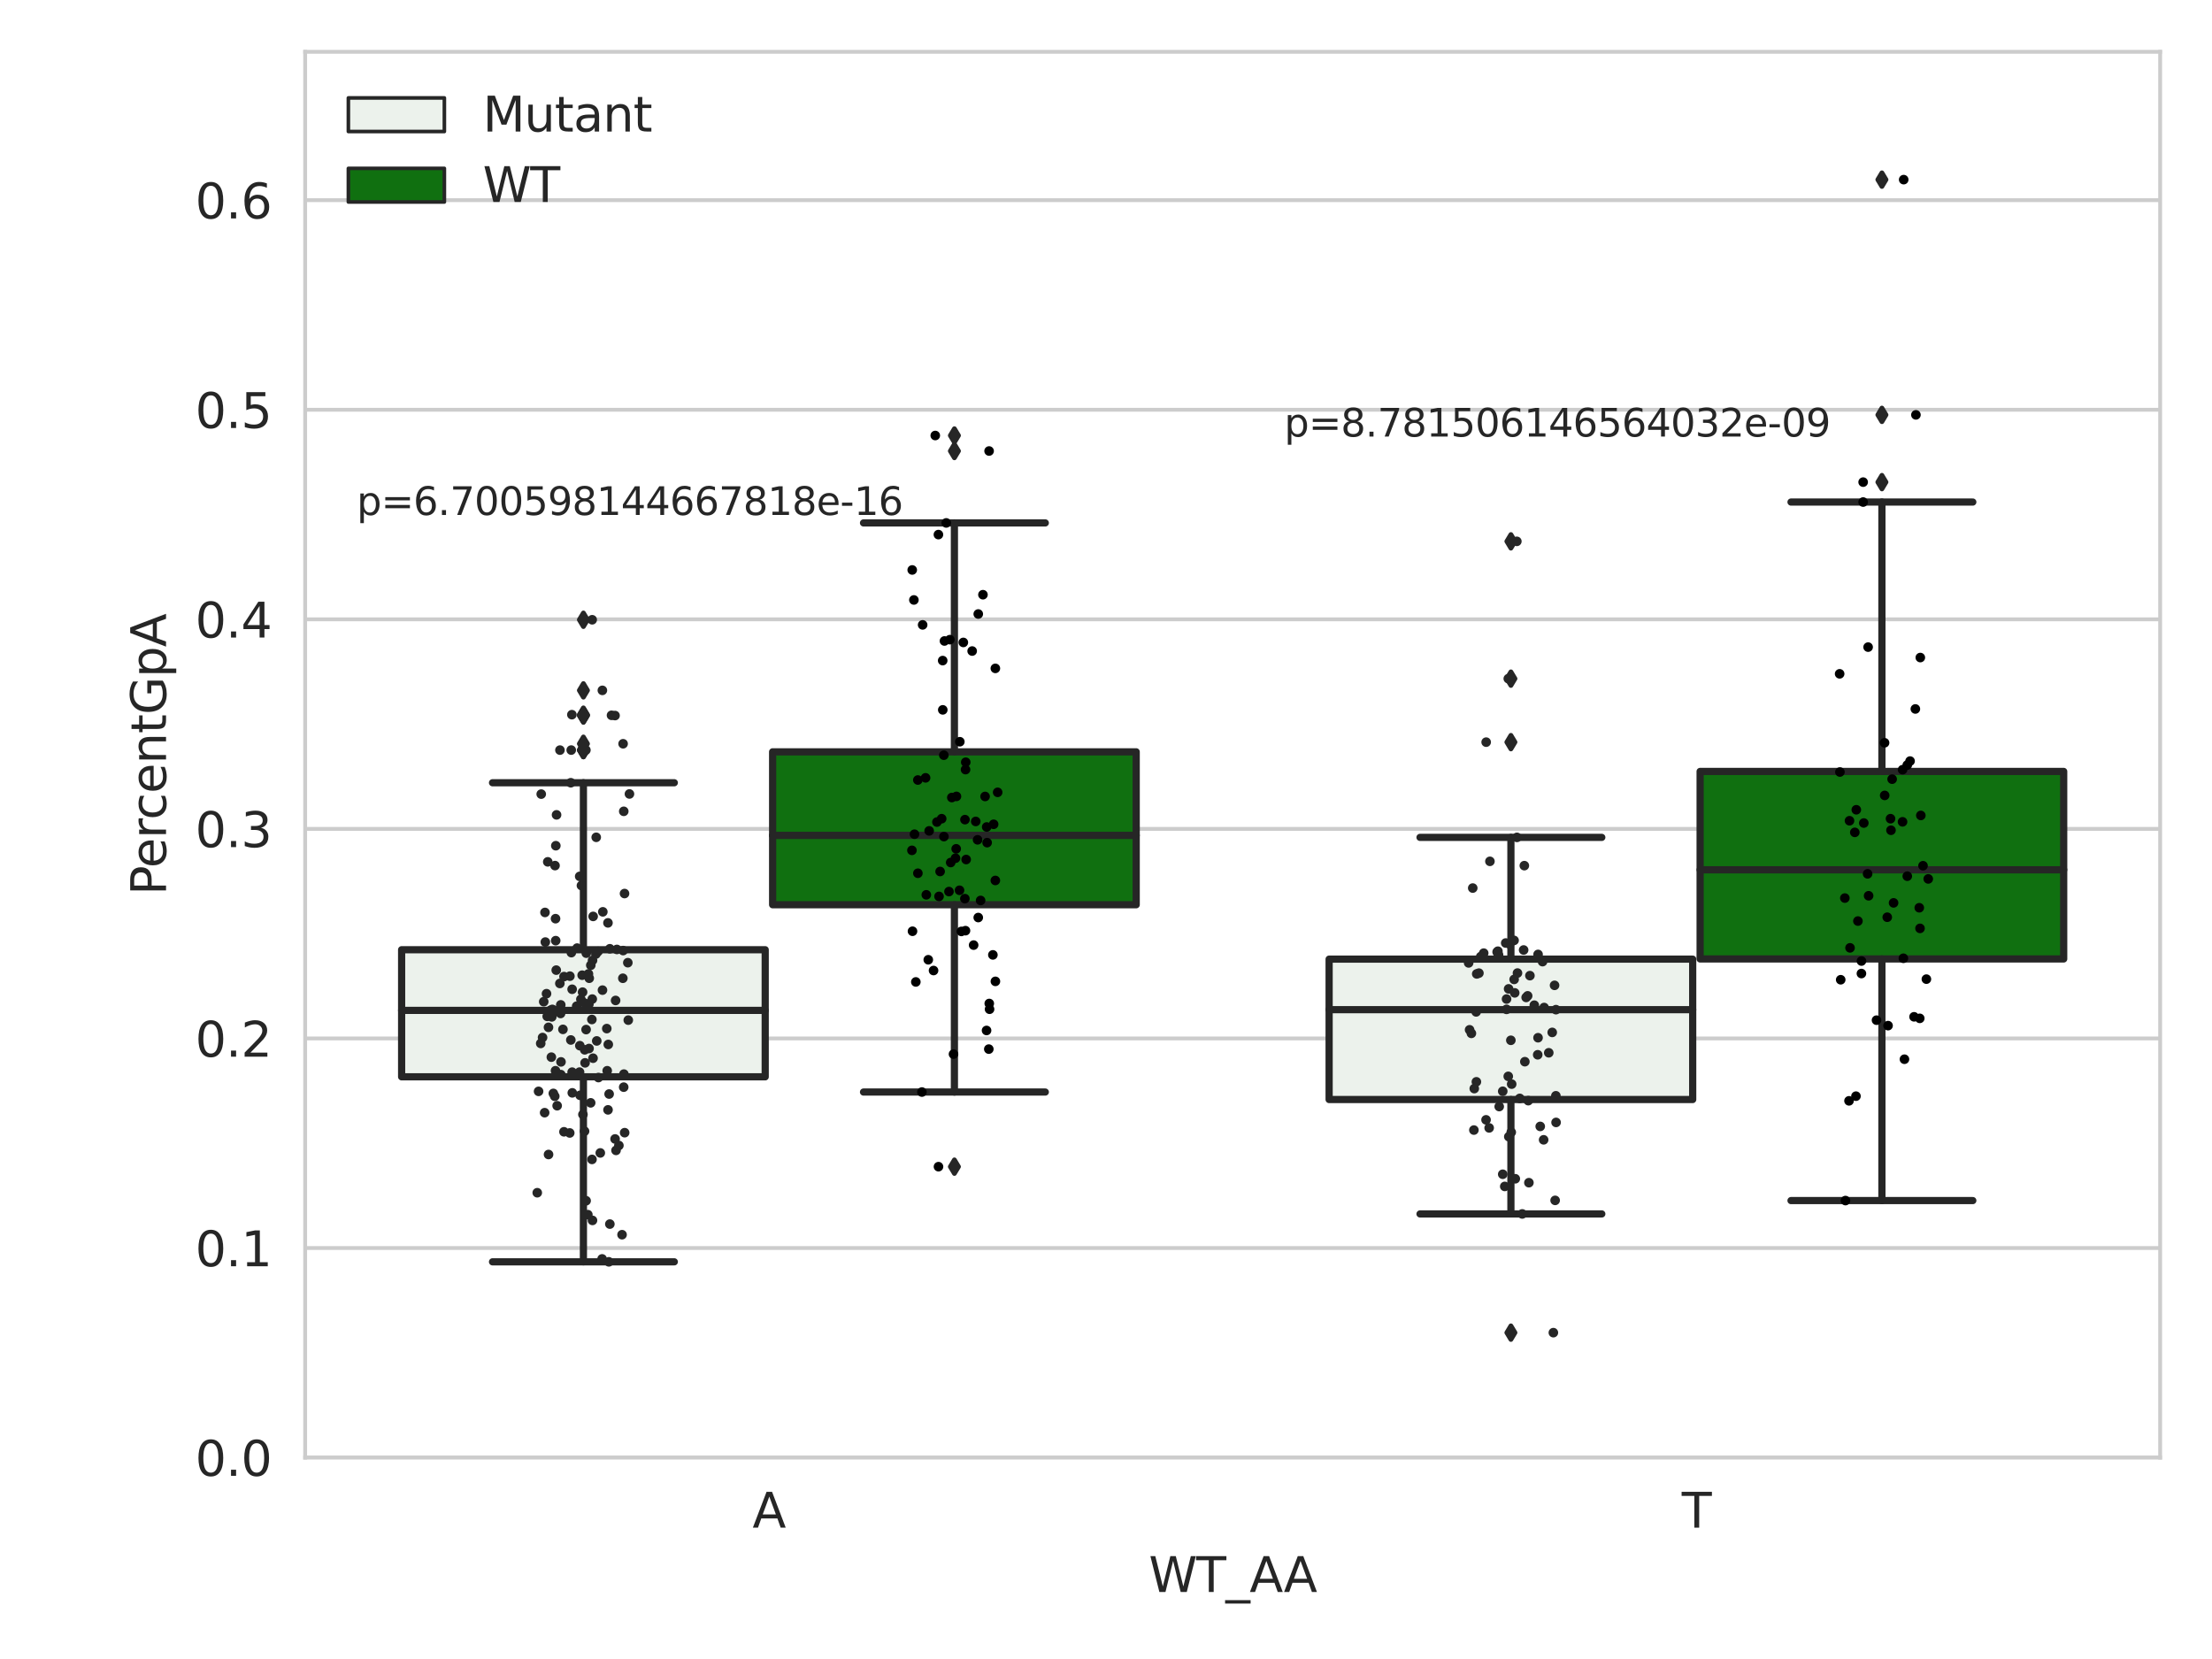 <?xml version="1.0" encoding="utf-8" standalone="no"?>
<!DOCTYPE svg PUBLIC "-//W3C//DTD SVG 1.1//EN"
  "http://www.w3.org/Graphics/SVG/1.1/DTD/svg11.dtd">
<svg xmlns:xlink="http://www.w3.org/1999/xlink" width="460.8pt" height="345.6pt" viewBox="0 0 460.8 345.6" xmlns="http://www.w3.org/2000/svg" version="1.1">
 <defs>
  <style type="text/css">*{stroke-linejoin: round; stroke-linecap: butt}</style>
 </defs>
 <g id="figure_1">
  <g id="patch_1">
   <path d="M 0 345.6 
L 460.8 345.6 
L 460.8 0 
L 0 0 
z
" style="fill: #ffffff"/>
  </g>
  <g id="axes_1">
   <g id="patch_2">
    <path d="M 63.571 303.64 
L 450 303.64 
L 450 10.8 
L 63.571 10.8 
z
" style="fill: #ffffff"/>
   </g>
   <g id="matplotlib.axis_1">
    <g id="xtick_1">
     <g id="text_1">
      <!-- A -->
      <g style="fill: #262626" transform="translate(156.758 318.238)scale(0.1 -0.1)">
       <defs>
        <path id="DejaVuSans-41" d="M 2188 4044 
L 1331 1722 
L 3047 1722 
L 2188 4044 
z
M 1831 4666 
L 2547 4666 
L 4325 0 
L 3669 0 
L 3244 1197 
L 1141 1197 
L 716 0 
L 50 0 
L 1831 4666 
z
" transform="scale(0.016)"/>
       </defs>
       <use xlink:href="#DejaVuSans-41"/>
      </g>
     </g>
    </g>
    <g id="xtick_2">
     <g id="text_2">
      <!-- T -->
      <g style="fill: #262626" transform="translate(350.339 318.238)scale(0.1 -0.1)">
       <defs>
        <path id="DejaVuSans-54" d="M -19 4666 
L 3928 4666 
L 3928 4134 
L 2272 4134 
L 2272 0 
L 1638 0 
L 1638 4134 
L -19 4134 
L -19 4666 
z
" transform="scale(0.016)"/>
       </defs>
       <use xlink:href="#DejaVuSans-54"/>
      </g>
     </g>
    </g>
    <g id="text_3">
     <!-- WT_AA -->
     <g style="fill: #262626" transform="translate(239.31 331.638)scale(0.1 -0.1)">
      <defs>
       <path id="DejaVuSans-57" d="M 213 4666 
L 850 4666 
L 1831 722 
L 2809 4666 
L 3519 4666 
L 4500 722 
L 5478 4666 
L 6119 4666 
L 4947 0 
L 4153 0 
L 3169 4050 
L 2175 0 
L 1381 0 
L 213 4666 
z
" transform="scale(0.016)"/>
       <path id="DejaVuSans-5f" d="M 3263 -1063 
L 3263 -1509 
L -63 -1509 
L -63 -1063 
L 3263 -1063 
z
" transform="scale(0.016)"/>
      </defs>
      <use xlink:href="#DejaVuSans-57"/>
      <use xlink:href="#DejaVuSans-54" x="98.877"/>
      <use xlink:href="#DejaVuSans-5f" x="159.961"/>
      <use xlink:href="#DejaVuSans-41" x="209.961"/>
      <use xlink:href="#DejaVuSans-41" x="281.119"/>
     </g>
    </g>
   </g>
   <g id="matplotlib.axis_2">
    <g id="ytick_1">
     <g id="line2d_1">
      <path d="M 63.571 303.64 
L 450 303.64 
" clip-path="url(#p12fe31fff5)" style="fill: none; stroke: #cccccc; stroke-width: 0.8; stroke-linecap: round"/>
     </g>
     <g id="text_4">
      <!-- 0.0 -->
      <g style="fill: #262626" transform="translate(40.668 307.439)scale(0.1 -0.1)">
       <defs>
        <path id="DejaVuSans-30" d="M 2034 4250 
Q 1547 4250 1301 3770 
Q 1056 3291 1056 2328 
Q 1056 1369 1301 889 
Q 1547 409 2034 409 
Q 2525 409 2770 889 
Q 3016 1369 3016 2328 
Q 3016 3291 2770 3770 
Q 2525 4250 2034 4250 
z
M 2034 4750 
Q 2819 4750 3233 4129 
Q 3647 3509 3647 2328 
Q 3647 1150 3233 529 
Q 2819 -91 2034 -91 
Q 1250 -91 836 529 
Q 422 1150 422 2328 
Q 422 3509 836 4129 
Q 1250 4750 2034 4750 
z
" transform="scale(0.016)"/>
        <path id="DejaVuSans-2e" d="M 684 794 
L 1344 794 
L 1344 0 
L 684 0 
L 684 794 
z
" transform="scale(0.016)"/>
       </defs>
       <use xlink:href="#DejaVuSans-30"/>
       <use xlink:href="#DejaVuSans-2e" x="63.623"/>
       <use xlink:href="#DejaVuSans-30" x="95.41"/>
      </g>
     </g>
    </g>
    <g id="ytick_2">
     <g id="line2d_2">
      <path d="M 63.571 259.984 
L 450 259.984 
" clip-path="url(#p12fe31fff5)" style="fill: none; stroke: #cccccc; stroke-width: 0.8; stroke-linecap: round"/>
     </g>
     <g id="text_5">
      <!-- 0.1 -->
      <g style="fill: #262626" transform="translate(40.668 263.783)scale(0.1 -0.1)">
       <defs>
        <path id="DejaVuSans-31" d="M 794 531 
L 1825 531 
L 1825 4091 
L 703 3866 
L 703 4441 
L 1819 4666 
L 2450 4666 
L 2450 531 
L 3481 531 
L 3481 0 
L 794 0 
L 794 531 
z
" transform="scale(0.016)"/>
       </defs>
       <use xlink:href="#DejaVuSans-30"/>
       <use xlink:href="#DejaVuSans-2e" x="63.623"/>
       <use xlink:href="#DejaVuSans-31" x="95.41"/>
      </g>
     </g>
    </g>
    <g id="ytick_3">
     <g id="line2d_3">
      <path d="M 63.571 216.328 
L 450 216.328 
" clip-path="url(#p12fe31fff5)" style="fill: none; stroke: #cccccc; stroke-width: 0.8; stroke-linecap: round"/>
     </g>
     <g id="text_6">
      <!-- 0.2 -->
      <g style="fill: #262626" transform="translate(40.668 220.127)scale(0.1 -0.1)">
       <defs>
        <path id="DejaVuSans-32" d="M 1228 531 
L 3431 531 
L 3431 0 
L 469 0 
L 469 531 
Q 828 903 1448 1529 
Q 2069 2156 2228 2338 
Q 2531 2678 2651 2914 
Q 2772 3150 2772 3378 
Q 2772 3750 2511 3984 
Q 2250 4219 1831 4219 
Q 1534 4219 1204 4116 
Q 875 4013 500 3803 
L 500 4441 
Q 881 4594 1212 4672 
Q 1544 4750 1819 4750 
Q 2544 4750 2975 4387 
Q 3406 4025 3406 3419 
Q 3406 3131 3298 2873 
Q 3191 2616 2906 2266 
Q 2828 2175 2409 1742 
Q 1991 1309 1228 531 
z
" transform="scale(0.016)"/>
       </defs>
       <use xlink:href="#DejaVuSans-30"/>
       <use xlink:href="#DejaVuSans-2e" x="63.623"/>
       <use xlink:href="#DejaVuSans-32" x="95.41"/>
      </g>
     </g>
    </g>
    <g id="ytick_4">
     <g id="line2d_4">
      <path d="M 63.571 172.671 
L 450 172.671 
" clip-path="url(#p12fe31fff5)" style="fill: none; stroke: #cccccc; stroke-width: 0.8; stroke-linecap: round"/>
     </g>
     <g id="text_7">
      <!-- 0.3 -->
      <g style="fill: #262626" transform="translate(40.668 176.47)scale(0.1 -0.1)">
       <defs>
        <path id="DejaVuSans-33" d="M 2597 2516 
Q 3050 2419 3304 2112 
Q 3559 1806 3559 1356 
Q 3559 666 3084 287 
Q 2609 -91 1734 -91 
Q 1441 -91 1130 -33 
Q 819 25 488 141 
L 488 750 
Q 750 597 1062 519 
Q 1375 441 1716 441 
Q 2309 441 2620 675 
Q 2931 909 2931 1356 
Q 2931 1769 2642 2001 
Q 2353 2234 1838 2234 
L 1294 2234 
L 1294 2753 
L 1863 2753 
Q 2328 2753 2575 2939 
Q 2822 3125 2822 3475 
Q 2822 3834 2567 4026 
Q 2313 4219 1838 4219 
Q 1578 4219 1281 4162 
Q 984 4106 628 3988 
L 628 4550 
Q 988 4650 1302 4700 
Q 1616 4750 1894 4750 
Q 2613 4750 3031 4423 
Q 3450 4097 3450 3541 
Q 3450 3153 3228 2886 
Q 3006 2619 2597 2516 
z
" transform="scale(0.016)"/>
       </defs>
       <use xlink:href="#DejaVuSans-30"/>
       <use xlink:href="#DejaVuSans-2e" x="63.623"/>
       <use xlink:href="#DejaVuSans-33" x="95.41"/>
      </g>
     </g>
    </g>
    <g id="ytick_5">
     <g id="line2d_5">
      <path d="M 63.571 129.015 
L 450 129.015 
" clip-path="url(#p12fe31fff5)" style="fill: none; stroke: #cccccc; stroke-width: 0.8; stroke-linecap: round"/>
     </g>
     <g id="text_8">
      <!-- 0.4 -->
      <g style="fill: #262626" transform="translate(40.668 132.814)scale(0.1 -0.1)">
       <defs>
        <path id="DejaVuSans-34" d="M 2419 4116 
L 825 1625 
L 2419 1625 
L 2419 4116 
z
M 2253 4666 
L 3047 4666 
L 3047 1625 
L 3713 1625 
L 3713 1100 
L 3047 1100 
L 3047 0 
L 2419 0 
L 2419 1100 
L 313 1100 
L 313 1709 
L 2253 4666 
z
" transform="scale(0.016)"/>
       </defs>
       <use xlink:href="#DejaVuSans-30"/>
       <use xlink:href="#DejaVuSans-2e" x="63.623"/>
       <use xlink:href="#DejaVuSans-34" x="95.41"/>
      </g>
     </g>
    </g>
    <g id="ytick_6">
     <g id="line2d_6">
      <path d="M 63.571 85.359 
L 450 85.359 
" clip-path="url(#p12fe31fff5)" style="fill: none; stroke: #cccccc; stroke-width: 0.8; stroke-linecap: round"/>
     </g>
     <g id="text_9">
      <!-- 0.5 -->
      <g style="fill: #262626" transform="translate(40.668 89.158)scale(0.1 -0.1)">
       <defs>
        <path id="DejaVuSans-35" d="M 691 4666 
L 3169 4666 
L 3169 4134 
L 1269 4134 
L 1269 2991 
Q 1406 3038 1543 3061 
Q 1681 3084 1819 3084 
Q 2600 3084 3056 2656 
Q 3513 2228 3513 1497 
Q 3513 744 3044 326 
Q 2575 -91 1722 -91 
Q 1428 -91 1123 -41 
Q 819 9 494 109 
L 494 744 
Q 775 591 1075 516 
Q 1375 441 1709 441 
Q 2250 441 2565 725 
Q 2881 1009 2881 1497 
Q 2881 1984 2565 2268 
Q 2250 2553 1709 2553 
Q 1456 2553 1204 2497 
Q 953 2441 691 2322 
L 691 4666 
z
" transform="scale(0.016)"/>
       </defs>
       <use xlink:href="#DejaVuSans-30"/>
       <use xlink:href="#DejaVuSans-2e" x="63.623"/>
       <use xlink:href="#DejaVuSans-35" x="95.41"/>
      </g>
     </g>
    </g>
    <g id="ytick_7">
     <g id="line2d_7">
      <path d="M 63.571 41.703 
L 450 41.703 
" clip-path="url(#p12fe31fff5)" style="fill: none; stroke: #cccccc; stroke-width: 0.8; stroke-linecap: round"/>
     </g>
     <g id="text_10">
      <!-- 0.6 -->
      <g style="fill: #262626" transform="translate(40.668 45.502)scale(0.1 -0.1)">
       <defs>
        <path id="DejaVuSans-36" d="M 2113 2584 
Q 1688 2584 1439 2293 
Q 1191 2003 1191 1497 
Q 1191 994 1439 701 
Q 1688 409 2113 409 
Q 2538 409 2786 701 
Q 3034 994 3034 1497 
Q 3034 2003 2786 2293 
Q 2538 2584 2113 2584 
z
M 3366 4563 
L 3366 3988 
Q 3128 4100 2886 4159 
Q 2644 4219 2406 4219 
Q 1781 4219 1451 3797 
Q 1122 3375 1075 2522 
Q 1259 2794 1537 2939 
Q 1816 3084 2150 3084 
Q 2853 3084 3261 2657 
Q 3669 2231 3669 1497 
Q 3669 778 3244 343 
Q 2819 -91 2113 -91 
Q 1303 -91 875 529 
Q 447 1150 447 2328 
Q 447 3434 972 4092 
Q 1497 4750 2381 4750 
Q 2619 4750 2861 4703 
Q 3103 4656 3366 4563 
z
" transform="scale(0.016)"/>
       </defs>
       <use xlink:href="#DejaVuSans-30"/>
       <use xlink:href="#DejaVuSans-2e" x="63.623"/>
       <use xlink:href="#DejaVuSans-36" x="95.41"/>
      </g>
     </g>
    </g>
    <g id="text_11">
     <!-- PercentGpA -->
     <g style="fill: #262626" transform="translate(34.588 186.497)rotate(-90)scale(0.1 -0.1)">
      <defs>
       <path id="DejaVuSans-50" d="M 1259 4147 
L 1259 2394 
L 2053 2394 
Q 2494 2394 2734 2622 
Q 2975 2850 2975 3272 
Q 2975 3691 2734 3919 
Q 2494 4147 2053 4147 
L 1259 4147 
z
M 628 4666 
L 2053 4666 
Q 2838 4666 3239 4311 
Q 3641 3956 3641 3272 
Q 3641 2581 3239 2228 
Q 2838 1875 2053 1875 
L 1259 1875 
L 1259 0 
L 628 0 
L 628 4666 
z
" transform="scale(0.016)"/>
       <path id="DejaVuSans-65" d="M 3597 1894 
L 3597 1613 
L 953 1613 
Q 991 1019 1311 708 
Q 1631 397 2203 397 
Q 2534 397 2845 478 
Q 3156 559 3463 722 
L 3463 178 
Q 3153 47 2828 -22 
Q 2503 -91 2169 -91 
Q 1331 -91 842 396 
Q 353 884 353 1716 
Q 353 2575 817 3079 
Q 1281 3584 2069 3584 
Q 2775 3584 3186 3129 
Q 3597 2675 3597 1894 
z
M 3022 2063 
Q 3016 2534 2758 2815 
Q 2500 3097 2075 3097 
Q 1594 3097 1305 2825 
Q 1016 2553 972 2059 
L 3022 2063 
z
" transform="scale(0.016)"/>
       <path id="DejaVuSans-72" d="M 2631 2963 
Q 2534 3019 2420 3045 
Q 2306 3072 2169 3072 
Q 1681 3072 1420 2755 
Q 1159 2438 1159 1844 
L 1159 0 
L 581 0 
L 581 3500 
L 1159 3500 
L 1159 2956 
Q 1341 3275 1631 3429 
Q 1922 3584 2338 3584 
Q 2397 3584 2469 3576 
Q 2541 3569 2628 3553 
L 2631 2963 
z
" transform="scale(0.016)"/>
       <path id="DejaVuSans-63" d="M 3122 3366 
L 3122 2828 
Q 2878 2963 2633 3030 
Q 2388 3097 2138 3097 
Q 1578 3097 1268 2742 
Q 959 2388 959 1747 
Q 959 1106 1268 751 
Q 1578 397 2138 397 
Q 2388 397 2633 464 
Q 2878 531 3122 666 
L 3122 134 
Q 2881 22 2623 -34 
Q 2366 -91 2075 -91 
Q 1284 -91 818 406 
Q 353 903 353 1747 
Q 353 2603 823 3093 
Q 1294 3584 2113 3584 
Q 2378 3584 2631 3529 
Q 2884 3475 3122 3366 
z
" transform="scale(0.016)"/>
       <path id="DejaVuSans-6e" d="M 3513 2113 
L 3513 0 
L 2938 0 
L 2938 2094 
Q 2938 2591 2744 2837 
Q 2550 3084 2163 3084 
Q 1697 3084 1428 2787 
Q 1159 2491 1159 1978 
L 1159 0 
L 581 0 
L 581 3500 
L 1159 3500 
L 1159 2956 
Q 1366 3272 1645 3428 
Q 1925 3584 2291 3584 
Q 2894 3584 3203 3211 
Q 3513 2838 3513 2113 
z
" transform="scale(0.016)"/>
       <path id="DejaVuSans-74" d="M 1172 4494 
L 1172 3500 
L 2356 3500 
L 2356 3053 
L 1172 3053 
L 1172 1153 
Q 1172 725 1289 603 
Q 1406 481 1766 481 
L 2356 481 
L 2356 0 
L 1766 0 
Q 1100 0 847 248 
Q 594 497 594 1153 
L 594 3053 
L 172 3053 
L 172 3500 
L 594 3500 
L 594 4494 
L 1172 4494 
z
" transform="scale(0.016)"/>
       <path id="DejaVuSans-47" d="M 3809 666 
L 3809 1919 
L 2778 1919 
L 2778 2438 
L 4434 2438 
L 4434 434 
Q 4069 175 3628 42 
Q 3188 -91 2688 -91 
Q 1594 -91 976 548 
Q 359 1188 359 2328 
Q 359 3472 976 4111 
Q 1594 4750 2688 4750 
Q 3144 4750 3555 4637 
Q 3966 4525 4313 4306 
L 4313 3634 
Q 3963 3931 3569 4081 
Q 3175 4231 2741 4231 
Q 1884 4231 1454 3753 
Q 1025 3275 1025 2328 
Q 1025 1384 1454 906 
Q 1884 428 2741 428 
Q 3075 428 3337 486 
Q 3600 544 3809 666 
z
" transform="scale(0.016)"/>
       <path id="DejaVuSans-70" d="M 1159 525 
L 1159 -1331 
L 581 -1331 
L 581 3500 
L 1159 3500 
L 1159 2969 
Q 1341 3281 1617 3432 
Q 1894 3584 2278 3584 
Q 2916 3584 3314 3078 
Q 3713 2572 3713 1747 
Q 3713 922 3314 415 
Q 2916 -91 2278 -91 
Q 1894 -91 1617 61 
Q 1341 213 1159 525 
z
M 3116 1747 
Q 3116 2381 2855 2742 
Q 2594 3103 2138 3103 
Q 1681 3103 1420 2742 
Q 1159 2381 1159 1747 
Q 1159 1113 1420 752 
Q 1681 391 2138 391 
Q 2594 391 2855 752 
Q 3116 1113 3116 1747 
z
" transform="scale(0.016)"/>
      </defs>
      <use xlink:href="#DejaVuSans-50"/>
      <use xlink:href="#DejaVuSans-65" x="56.678"/>
      <use xlink:href="#DejaVuSans-72" x="118.201"/>
      <use xlink:href="#DejaVuSans-63" x="157.064"/>
      <use xlink:href="#DejaVuSans-65" x="212.045"/>
      <use xlink:href="#DejaVuSans-6e" x="273.568"/>
      <use xlink:href="#DejaVuSans-74" x="336.947"/>
      <use xlink:href="#DejaVuSans-47" x="376.156"/>
      <use xlink:href="#DejaVuSans-70" x="453.646"/>
      <use xlink:href="#DejaVuSans-41" x="517.123"/>
     </g>
    </g>
   </g>
   <g id="patch_3">
    <path d="M 83.666 224.322 
L 159.406 224.322 
L 159.406 197.844 
L 83.666 197.844 
L 83.666 224.322 
z
" clip-path="url(#p12fe31fff5)" style="fill: #ecf2ec; stroke: #262626; stroke-width: 1.5; stroke-linejoin: miter"/>
   </g>
   <g id="patch_4">
    <path d="M 160.951 188.473 
L 236.691 188.473 
L 236.691 156.618 
L 160.951 156.618 
L 160.951 188.473 
z
" clip-path="url(#p12fe31fff5)" style="fill: #107010; stroke: #262626; stroke-width: 1.5; stroke-linejoin: miter"/>
   </g>
   <g id="patch_5">
    <path d="M 276.88 229.052 
L 352.62 229.052 
L 352.62 199.806 
L 276.88 199.806 
L 276.88 229.052 
z
" clip-path="url(#p12fe31fff5)" style="fill: #ecf2ec; stroke: #262626; stroke-width: 1.5; stroke-linejoin: miter"/>
   </g>
   <g id="patch_6">
    <path d="M 354.166 199.768 
L 429.906 199.768 
L 429.906 160.702 
L 354.166 160.702 
L 354.166 199.768 
z
" clip-path="url(#p12fe31fff5)" style="fill: #107010; stroke: #262626; stroke-width: 1.5; stroke-linejoin: miter"/>
   </g>
   <g id="patch_7">
    <path d="M 160.178 303.64 
L 160.178 303.64 
L 160.178 303.64 
L 160.178 303.64 
z
" clip-path="url(#p12fe31fff5)" style="fill: #ecf2ec; stroke: #262626; stroke-width: 0.75; stroke-linejoin: miter"/>
   </g>
   <g id="patch_8">
    <path d="M 160.178 303.64 
L 160.178 303.64 
L 160.178 303.64 
L 160.178 303.64 
z
" clip-path="url(#p12fe31fff5)" style="fill: #107010; stroke: #262626; stroke-width: 0.75; stroke-linejoin: miter"/>
   </g>
   <g id="PathCollection_1"/>
   <g id="PathCollection_2"/>
   <g id="line2d_8">
    <path d="M 121.536 224.322 
L 121.536 262.861 
" clip-path="url(#p12fe31fff5)" style="fill: none; stroke: #262626; stroke-width: 1.5; stroke-linecap: round"/>
   </g>
   <g id="line2d_9">
    <path d="M 121.536 197.844 
L 121.536 163.06 
" clip-path="url(#p12fe31fff5)" style="fill: none; stroke: #262626; stroke-width: 1.5; stroke-linecap: round"/>
   </g>
   <g id="line2d_10">
    <path d="M 102.601 262.861 
L 140.471 262.861 
" clip-path="url(#p12fe31fff5)" style="fill: none; stroke: #262626; stroke-width: 1.5; stroke-linecap: round"/>
   </g>
   <g id="line2d_11">
    <path d="M 102.601 163.06 
L 140.471 163.06 
" clip-path="url(#p12fe31fff5)" style="fill: none; stroke: #262626; stroke-width: 1.5; stroke-linecap: round"/>
   </g>
   <g id="line2d_12">
    <defs>
     <path id="mf497db3ba7" d="M -0 1.414 
L 0.849 0 
L 0 -1.414 
L -0.849 -0 
z
" style="stroke: #262626; stroke-linejoin: miter"/>
    </defs>
    <g clip-path="url(#p12fe31fff5)">
     <use xlink:href="#mf497db3ba7" x="121.536" y="156.252" style="fill: #262626; stroke: #262626; stroke-linejoin: miter"/>
     <use xlink:href="#mf497db3ba7" x="121.536" y="156.256" style="fill: #262626; stroke: #262626; stroke-linejoin: miter"/>
     <use xlink:href="#mf497db3ba7" x="121.536" y="129.108" style="fill: #262626; stroke: #262626; stroke-linejoin: miter"/>
     <use xlink:href="#mf497db3ba7" x="121.536" y="143.815" style="fill: #262626; stroke: #262626; stroke-linejoin: miter"/>
     <use xlink:href="#mf497db3ba7" x="121.536" y="149.062" style="fill: #262626; stroke: #262626; stroke-linejoin: miter"/>
     <use xlink:href="#mf497db3ba7" x="121.536" y="154.939" style="fill: #262626; stroke: #262626; stroke-linejoin: miter"/>
     <use xlink:href="#mf497db3ba7" x="121.536" y="148.881" style="fill: #262626; stroke: #262626; stroke-linejoin: miter"/>
     <use xlink:href="#mf497db3ba7" x="121.536" y="149.011" style="fill: #262626; stroke: #262626; stroke-linejoin: miter"/>
     <use xlink:href="#mf497db3ba7" x="121.536" y="156.26" style="fill: #262626; stroke: #262626; stroke-linejoin: miter"/>
    </g>
   </g>
   <g id="line2d_13">
    <path d="M 198.821 188.473 
L 198.821 227.493 
" clip-path="url(#p12fe31fff5)" style="fill: none; stroke: #262626; stroke-width: 1.5; stroke-linecap: round"/>
   </g>
   <g id="line2d_14">
    <path d="M 198.821 156.618 
L 198.821 108.934 
" clip-path="url(#p12fe31fff5)" style="fill: none; stroke: #262626; stroke-width: 1.5; stroke-linecap: round"/>
   </g>
   <g id="line2d_15">
    <path d="M 179.886 227.493 
L 217.756 227.493 
" clip-path="url(#p12fe31fff5)" style="fill: none; stroke: #262626; stroke-width: 1.5; stroke-linecap: round"/>
   </g>
   <g id="line2d_16">
    <path d="M 179.886 108.934 
L 217.756 108.934 
" clip-path="url(#p12fe31fff5)" style="fill: none; stroke: #262626; stroke-width: 1.5; stroke-linecap: round"/>
   </g>
   <g id="line2d_17">
    <g clip-path="url(#p12fe31fff5)">
     <use xlink:href="#mf497db3ba7" x="198.821" y="243.039" style="fill: #262626; stroke: #262626; stroke-linejoin: miter"/>
     <use xlink:href="#mf497db3ba7" x="198.821" y="93.953" style="fill: #262626; stroke: #262626; stroke-linejoin: miter"/>
     <use xlink:href="#mf497db3ba7" x="198.821" y="90.725" style="fill: #262626; stroke: #262626; stroke-linejoin: miter"/>
    </g>
   </g>
   <g id="line2d_18">
    <path d="M 314.75 229.052 
L 314.75 252.884 
" clip-path="url(#p12fe31fff5)" style="fill: none; stroke: #262626; stroke-width: 1.5; stroke-linecap: round"/>
   </g>
   <g id="line2d_19">
    <path d="M 314.75 199.806 
L 314.75 174.442 
" clip-path="url(#p12fe31fff5)" style="fill: none; stroke: #262626; stroke-width: 1.5; stroke-linecap: round"/>
   </g>
   <g id="line2d_20">
    <path d="M 295.815 252.884 
L 333.685 252.884 
" clip-path="url(#p12fe31fff5)" style="fill: none; stroke: #262626; stroke-width: 1.5; stroke-linecap: round"/>
   </g>
   <g id="line2d_21">
    <path d="M 295.815 174.442 
L 333.685 174.442 
" clip-path="url(#p12fe31fff5)" style="fill: none; stroke: #262626; stroke-width: 1.5; stroke-linecap: round"/>
   </g>
   <g id="line2d_22">
    <g clip-path="url(#p12fe31fff5)">
     <use xlink:href="#mf497db3ba7" x="314.75" y="277.617" style="fill: #262626; stroke: #262626; stroke-linejoin: miter"/>
     <use xlink:href="#mf497db3ba7" x="314.75" y="154.603" style="fill: #262626; stroke: #262626; stroke-linejoin: miter"/>
     <use xlink:href="#mf497db3ba7" x="314.75" y="112.773" style="fill: #262626; stroke: #262626; stroke-linejoin: miter"/>
     <use xlink:href="#mf497db3ba7" x="314.75" y="141.375" style="fill: #262626; stroke: #262626; stroke-linejoin: miter"/>
    </g>
   </g>
   <g id="line2d_23">
    <path d="M 392.036 199.768 
L 392.036 250.102 
" clip-path="url(#p12fe31fff5)" style="fill: none; stroke: #262626; stroke-width: 1.5; stroke-linecap: round"/>
   </g>
   <g id="line2d_24">
    <path d="M 392.036 160.702 
L 392.036 104.586 
" clip-path="url(#p12fe31fff5)" style="fill: none; stroke: #262626; stroke-width: 1.5; stroke-linecap: round"/>
   </g>
   <g id="line2d_25">
    <path d="M 373.101 250.102 
L 410.971 250.102 
" clip-path="url(#p12fe31fff5)" style="fill: none; stroke: #262626; stroke-width: 1.5; stroke-linecap: round"/>
   </g>
   <g id="line2d_26">
    <path d="M 373.101 104.586 
L 410.971 104.586 
" clip-path="url(#p12fe31fff5)" style="fill: none; stroke: #262626; stroke-width: 1.5; stroke-linecap: round"/>
   </g>
   <g id="line2d_27">
    <g clip-path="url(#p12fe31fff5)">
     <use xlink:href="#mf497db3ba7" x="392.036" y="86.423" style="fill: #262626; stroke: #262626; stroke-linejoin: miter"/>
     <use xlink:href="#mf497db3ba7" x="392.036" y="37.422" style="fill: #262626; stroke: #262626; stroke-linejoin: miter"/>
     <use xlink:href="#mf497db3ba7" x="392.036" y="100.435" style="fill: #262626; stroke: #262626; stroke-linejoin: miter"/>
    </g>
   </g>
   <g id="line2d_28">
    <path d="M 83.666 210.483 
L 159.406 210.483 
" clip-path="url(#p12fe31fff5)" style="fill: none; stroke: #262626; stroke-width: 1.5; stroke-linecap: round"/>
   </g>
   <g id="line2d_29">
    <path d="M 160.951 174.029 
L 236.691 174.029 
" clip-path="url(#p12fe31fff5)" style="fill: none; stroke: #262626; stroke-width: 1.5; stroke-linecap: round"/>
   </g>
   <g id="line2d_30">
    <path d="M 276.88 210.33 
L 352.62 210.33 
" clip-path="url(#p12fe31fff5)" style="fill: none; stroke: #262626; stroke-width: 1.5; stroke-linecap: round"/>
   </g>
   <g id="line2d_31">
    <path d="M 354.166 181.192 
L 429.906 181.192 
" clip-path="url(#p12fe31fff5)" style="fill: none; stroke: #262626; stroke-width: 1.5; stroke-linecap: round"/>
   </g>
   <g id="patch_9">
    <path d="M 63.571 303.64 
L 63.571 10.8 
" style="fill: none; stroke: #cccccc; stroke-width: 0.8; stroke-linejoin: miter; stroke-linecap: square"/>
   </g>
   <g id="patch_10">
    <path d="M 450 303.64 
L 450 10.8 
" style="fill: none; stroke: #cccccc; stroke-width: 0.8; stroke-linejoin: miter; stroke-linecap: square"/>
   </g>
   <g id="patch_11">
    <path d="M 63.571 303.64 
L 450 303.64 
" style="fill: none; stroke: #cccccc; stroke-width: 0.8; stroke-linejoin: miter; stroke-linecap: square"/>
   </g>
   <g id="patch_12">
    <path d="M 63.571 10.8 
L 450 10.8 
" style="fill: none; stroke: #cccccc; stroke-width: 0.8; stroke-linejoin: miter; stroke-linecap: square"/>
   </g>
   <g id="PathCollection_3">
    <defs>
     <path id="C0_0_8a078d9792" d="M 0 1 
C 0.265 1 0.52 0.895 0.707 0.707 
C 0.895 0.52 1 0.265 1 -0 
C 1 -0.265 0.895 -0.52 0.707 -0.707 
C 0.52 -0.895 0.265 -1 0 -1 
C -0.265 -1 -0.52 -0.895 -0.707 -0.707 
C -0.895 -0.52 -1 -0.265 -1 0 
C -1 0.265 -0.895 0.52 -0.707 0.707 
C -0.52 0.895 -0.265 1 0 1 
z
"/>
    </defs>
    <g clip-path="url(#p12fe31fff5)">
     <use xlink:href="#C0_0_8a078d9792" x="118.721" y="203.352" style="fill: #262626"/>
    </g>
    <g clip-path="url(#p12fe31fff5)">
     <use xlink:href="#C0_0_8a078d9792" x="123.075" y="201.081" style="fill: #262626"/>
    </g>
    <g clip-path="url(#p12fe31fff5)">
     <use xlink:href="#C0_0_8a078d9792" x="116.065" y="230.342" style="fill: #262626"/>
    </g>
    <g clip-path="url(#p12fe31fff5)">
     <use xlink:href="#C0_0_8a078d9792" x="114.943" y="211.836" style="fill: #262626"/>
    </g>
    <g clip-path="url(#p12fe31fff5)">
     <use xlink:href="#C0_0_8a078d9792" x="122.051" y="156.252" style="fill: #262626"/>
    </g>
    <g clip-path="url(#p12fe31fff5)">
     <use xlink:href="#C0_0_8a078d9792" x="119.025" y="198.448" style="fill: #262626"/>
    </g>
    <g clip-path="url(#p12fe31fff5)">
     <use xlink:href="#C0_0_8a078d9792" x="131.126" y="165.394" style="fill: #262626"/>
    </g>
    <g clip-path="url(#p12fe31fff5)">
     <use xlink:href="#C0_0_8a078d9792" x="129.97" y="223.754" style="fill: #262626"/>
    </g>
    <g clip-path="url(#p12fe31fff5)">
     <use xlink:href="#C0_0_8a078d9792" x="115.496" y="210.508" style="fill: #262626"/>
    </g>
    <g clip-path="url(#p12fe31fff5)">
     <use xlink:href="#C0_0_8a078d9792" x="122.135" y="198.563" style="fill: #262626"/>
    </g>
    <g clip-path="url(#p12fe31fff5)">
     <use xlink:href="#C0_0_8a078d9792" x="130.127" y="235.958" style="fill: #262626"/>
    </g>
    <g clip-path="url(#p12fe31fff5)">
     <use xlink:href="#C0_0_8a078d9792" x="124.593" y="198.195" style="fill: #262626"/>
    </g>
    <g clip-path="url(#p12fe31fff5)">
     <use xlink:href="#C0_0_8a078d9792" x="121.809" y="218.694" style="fill: #262626"/>
    </g>
    <g clip-path="url(#p12fe31fff5)">
     <use xlink:href="#C0_0_8a078d9792" x="121.009" y="208.169" style="fill: #262626"/>
    </g>
    <g clip-path="url(#p12fe31fff5)">
     <use xlink:href="#C0_0_8a078d9792" x="120.791" y="217.833" style="fill: #262626"/>
    </g>
    <g clip-path="url(#p12fe31fff5)">
     <use xlink:href="#C0_0_8a078d9792" x="115.762" y="195.954" style="fill: #262626"/>
    </g>
    <g clip-path="url(#p12fe31fff5)">
     <use xlink:href="#C0_0_8a078d9792" x="115.272" y="227.777" style="fill: #262626"/>
    </g>
    <g clip-path="url(#p12fe31fff5)">
     <use xlink:href="#C0_0_8a078d9792" x="115.941" y="169.749" style="fill: #262626"/>
    </g>
    <g clip-path="url(#p12fe31fff5)">
     <use xlink:href="#C0_0_8a078d9792" x="114.692" y="210.457" style="fill: #262626"/>
    </g>
    <g clip-path="url(#p12fe31fff5)">
     <use xlink:href="#C0_0_8a078d9792" x="115.569" y="228.375" style="fill: #262626"/>
    </g>
    <g clip-path="url(#p12fe31fff5)">
     <use xlink:href="#C0_0_8a078d9792" x="113.85" y="207.003" style="fill: #262626"/>
    </g>
    <g clip-path="url(#p12fe31fff5)">
     <use xlink:href="#C0_0_8a078d9792" x="115.063" y="210.277" style="fill: #262626"/>
    </g>
    <g clip-path="url(#p12fe31fff5)">
     <use xlink:href="#C0_0_8a078d9792" x="126.661" y="231.205" style="fill: #262626"/>
    </g>
    <g clip-path="url(#p12fe31fff5)">
     <use xlink:href="#C0_0_8a078d9792" x="118.998" y="156.256" style="fill: #262626"/>
    </g>
    <g clip-path="url(#p12fe31fff5)">
     <use xlink:href="#C0_0_8a078d9792" x="121.364" y="206.681" style="fill: #262626"/>
    </g>
    <g clip-path="url(#p12fe31fff5)">
     <use xlink:href="#C0_0_8a078d9792" x="122.708" y="218.424" style="fill: #262626"/>
    </g>
    <g clip-path="url(#p12fe31fff5)">
     <use xlink:href="#C0_0_8a078d9792" x="129.812" y="198.019" style="fill: #262626"/>
    </g>
    <g clip-path="url(#p12fe31fff5)">
     <use xlink:href="#C0_0_8a078d9792" x="124.668" y="224.475" style="fill: #262626"/>
    </g>
    <g clip-path="url(#p12fe31fff5)">
     <use xlink:href="#C0_0_8a078d9792" x="116.834" y="223.862" style="fill: #262626"/>
    </g>
    <g clip-path="url(#p12fe31fff5)">
     <use xlink:href="#C0_0_8a078d9792" x="120.762" y="182.565" style="fill: #262626"/>
    </g>
    <g clip-path="url(#p12fe31fff5)">
     <use xlink:href="#C0_0_8a078d9792" x="116.782" y="211.126" style="fill: #262626"/>
    </g>
    <g clip-path="url(#p12fe31fff5)">
     <use xlink:href="#C0_0_8a078d9792" x="126.718" y="217.581" style="fill: #262626"/>
    </g>
    <g clip-path="url(#p12fe31fff5)">
     <use xlink:href="#C0_0_8a078d9792" x="121.435" y="232.171" style="fill: #262626"/>
    </g>
    <g clip-path="url(#p12fe31fff5)">
     <use xlink:href="#C0_0_8a078d9792" x="120.838" y="228.173" style="fill: #262626"/>
    </g>
    <g clip-path="url(#p12fe31fff5)">
     <use xlink:href="#C0_0_8a078d9792" x="126.838" y="262.861" style="fill: #262626"/>
    </g>
    <g clip-path="url(#p12fe31fff5)">
     <use xlink:href="#C0_0_8a078d9792" x="125.431" y="262.252" style="fill: #262626"/>
    </g>
    <g clip-path="url(#p12fe31fff5)">
     <use xlink:href="#C0_0_8a078d9792" x="124.139" y="198.748" style="fill: #262626"/>
    </g>
    <g clip-path="url(#p12fe31fff5)">
     <use xlink:href="#C0_0_8a078d9792" x="113.995" y="211.726" style="fill: #262626"/>
    </g>
    <g clip-path="url(#p12fe31fff5)">
     <use xlink:href="#C0_0_8a078d9792" x="123.323" y="241.527" style="fill: #262626"/>
    </g>
    <g clip-path="url(#p12fe31fff5)">
     <use xlink:href="#C0_0_8a078d9792" x="112.643" y="217.367" style="fill: #262626"/>
    </g>
    <g clip-path="url(#p12fe31fff5)">
     <use xlink:href="#C0_0_8a078d9792" x="123.362" y="129.108" style="fill: #262626"/>
    </g>
    <g clip-path="url(#p12fe31fff5)">
     <use xlink:href="#C0_0_8a078d9792" x="122.097" y="214.48" style="fill: #262626"/>
    </g>
    <g clip-path="url(#p12fe31fff5)">
     <use xlink:href="#C0_0_8a078d9792" x="125.052" y="240.177" style="fill: #262626"/>
    </g>
    <g clip-path="url(#p12fe31fff5)">
     <use xlink:href="#C0_0_8a078d9792" x="124.314" y="216.844" style="fill: #262626"/>
    </g>
    <g clip-path="url(#p12fe31fff5)">
     <use xlink:href="#C0_0_8a078d9792" x="120.131" y="209.606" style="fill: #262626"/>
    </g>
    <g clip-path="url(#p12fe31fff5)">
     <use xlink:href="#C0_0_8a078d9792" x="123.437" y="200.067" style="fill: #262626"/>
    </g>
    <g clip-path="url(#p12fe31fff5)">
     <use xlink:href="#C0_0_8a078d9792" x="125.486" y="143.815" style="fill: #262626"/>
    </g>
    <g clip-path="url(#p12fe31fff5)">
     <use xlink:href="#C0_0_8a078d9792" x="113.603" y="196.248" style="fill: #262626"/>
    </g>
    <g clip-path="url(#p12fe31fff5)">
     <use xlink:href="#C0_0_8a078d9792" x="125.58" y="189.952" style="fill: #262626"/>
    </g>
    <g clip-path="url(#p12fe31fff5)">
     <use xlink:href="#C0_0_8a078d9792" x="123.297" y="212.379" style="fill: #262626"/>
    </g>
    <g clip-path="url(#p12fe31fff5)">
     <use xlink:href="#C0_0_8a078d9792" x="130.882" y="212.514" style="fill: #262626"/>
    </g>
    <g clip-path="url(#p12fe31fff5)">
     <use xlink:href="#C0_0_8a078d9792" x="130.101" y="186.142" style="fill: #262626"/>
    </g>
    <g clip-path="url(#p12fe31fff5)">
     <use xlink:href="#C0_0_8a078d9792" x="126.404" y="214.274" style="fill: #262626"/>
    </g>
    <g clip-path="url(#p12fe31fff5)">
     <use xlink:href="#C0_0_8a078d9792" x="127.043" y="197.645" style="fill: #262626"/>
    </g>
    <g clip-path="url(#p12fe31fff5)">
     <use xlink:href="#C0_0_8a078d9792" x="126.892" y="227.905" style="fill: #262626"/>
    </g>
    <g clip-path="url(#p12fe31fff5)">
     <use xlink:href="#C0_0_8a078d9792" x="119.186" y="206.082" style="fill: #262626"/>
    </g>
    <g clip-path="url(#p12fe31fff5)">
     <use xlink:href="#C0_0_8a078d9792" x="128.123" y="149.062" style="fill: #262626"/>
    </g>
    <g clip-path="url(#p12fe31fff5)">
     <use xlink:href="#C0_0_8a078d9792" x="113.025" y="216.137" style="fill: #262626"/>
    </g>
    <g clip-path="url(#p12fe31fff5)">
     <use xlink:href="#C0_0_8a078d9792" x="123.047" y="229.742" style="fill: #262626"/>
    </g>
    <g clip-path="url(#p12fe31fff5)">
     <use xlink:href="#C0_0_8a078d9792" x="128.329" y="239.646" style="fill: #262626"/>
    </g>
    <g clip-path="url(#p12fe31fff5)">
     <use xlink:href="#C0_0_8a078d9792" x="122.68" y="209.195" style="fill: #262626"/>
    </g>
    <g clip-path="url(#p12fe31fff5)">
     <use xlink:href="#C0_0_8a078d9792" x="115.719" y="223.051" style="fill: #262626"/>
    </g>
    <g clip-path="url(#p12fe31fff5)">
     <use xlink:href="#C0_0_8a078d9792" x="129.802" y="154.939" style="fill: #262626"/>
    </g>
    <g clip-path="url(#p12fe31fff5)">
     <use xlink:href="#C0_0_8a078d9792" x="129.928" y="226.474" style="fill: #262626"/>
    </g>
    <g clip-path="url(#p12fe31fff5)">
     <use xlink:href="#C0_0_8a078d9792" x="123.38" y="208.126" style="fill: #262626"/>
    </g>
    <g clip-path="url(#p12fe31fff5)">
     <use xlink:href="#C0_0_8a078d9792" x="119.134" y="148.881" style="fill: #262626"/>
    </g>
    <g clip-path="url(#p12fe31fff5)">
     <use xlink:href="#C0_0_8a078d9792" x="122.461" y="253.036" style="fill: #262626"/>
    </g>
    <g clip-path="url(#p12fe31fff5)">
     <use xlink:href="#C0_0_8a078d9792" x="116.818" y="209.332" style="fill: #262626"/>
    </g>
    <g clip-path="url(#p12fe31fff5)">
     <use xlink:href="#C0_0_8a078d9792" x="117.487" y="235.773" style="fill: #262626"/>
    </g>
    <g clip-path="url(#p12fe31fff5)">
     <use xlink:href="#C0_0_8a078d9792" x="114.261" y="214.011" style="fill: #262626"/>
    </g>
    <g clip-path="url(#p12fe31fff5)">
     <use xlink:href="#C0_0_8a078d9792" x="122.749" y="203.784" style="fill: #262626"/>
    </g>
    <g clip-path="url(#p12fe31fff5)">
     <use xlink:href="#C0_0_8a078d9792" x="125.509" y="206.262" style="fill: #262626"/>
    </g>
    <g clip-path="url(#p12fe31fff5)">
     <use xlink:href="#C0_0_8a078d9792" x="114.11" y="179.537" style="fill: #262626"/>
    </g>
    <g clip-path="url(#p12fe31fff5)">
     <use xlink:href="#C0_0_8a078d9792" x="123.426" y="254.233" style="fill: #262626"/>
    </g>
    <g clip-path="url(#p12fe31fff5)">
     <use xlink:href="#C0_0_8a078d9792" x="123.542" y="220.442" style="fill: #262626"/>
    </g>
    <g clip-path="url(#p12fe31fff5)">
     <use xlink:href="#C0_0_8a078d9792" x="116.63" y="204.871" style="fill: #262626"/>
    </g>
    <g clip-path="url(#p12fe31fff5)">
     <use xlink:href="#C0_0_8a078d9792" x="129.94" y="169.013" style="fill: #262626"/>
    </g>
    <g clip-path="url(#p12fe31fff5)">
     <use xlink:href="#C0_0_8a078d9792" x="119.187" y="223.349" style="fill: #262626"/>
    </g>
    <g clip-path="url(#p12fe31fff5)">
     <use xlink:href="#C0_0_8a078d9792" x="118.906" y="163.06" style="fill: #262626"/>
    </g>
    <g clip-path="url(#p12fe31fff5)">
     <use xlink:href="#C0_0_8a078d9792" x="128.513" y="197.786" style="fill: #262626"/>
    </g>
    <g clip-path="url(#p12fe31fff5)">
     <use xlink:href="#C0_0_8a078d9792" x="128.242" y="208.412" style="fill: #262626"/>
    </g>
    <g clip-path="url(#p12fe31fff5)">
     <use xlink:href="#C0_0_8a078d9792" x="127.391" y="149.011" style="fill: #262626"/>
    </g>
    <g clip-path="url(#p12fe31fff5)">
     <use xlink:href="#C0_0_8a078d9792" x="114.271" y="240.504" style="fill: #262626"/>
    </g>
    <g clip-path="url(#p12fe31fff5)">
     <use xlink:href="#C0_0_8a078d9792" x="113.269" y="208.669" style="fill: #262626"/>
    </g>
    <g clip-path="url(#p12fe31fff5)">
     <use xlink:href="#C0_0_8a078d9792" x="122.585" y="202.881" style="fill: #262626"/>
    </g>
    <g clip-path="url(#p12fe31fff5)">
     <use xlink:href="#C0_0_8a078d9792" x="121.274" y="203.15" style="fill: #262626"/>
    </g>
    <g clip-path="url(#p12fe31fff5)">
     <use xlink:href="#C0_0_8a078d9792" x="121.125" y="184.471" style="fill: #262626"/>
    </g>
    <g clip-path="url(#p12fe31fff5)">
     <use xlink:href="#C0_0_8a078d9792" x="123.562" y="190.905" style="fill: #262626"/>
    </g>
    <g clip-path="url(#p12fe31fff5)">
     <use xlink:href="#C0_0_8a078d9792" x="117.27" y="214.437" style="fill: #262626"/>
    </g>
    <g clip-path="url(#p12fe31fff5)">
     <use xlink:href="#C0_0_8a078d9792" x="120.224" y="197.505" style="fill: #262626"/>
    </g>
    <g clip-path="url(#p12fe31fff5)">
     <use xlink:href="#C0_0_8a078d9792" x="112.748" y="165.427" style="fill: #262626"/>
    </g>
    <g clip-path="url(#p12fe31fff5)">
     <use xlink:href="#C0_0_8a078d9792" x="113.459" y="231.791" style="fill: #262626"/>
    </g>
    <g clip-path="url(#p12fe31fff5)">
     <use xlink:href="#C0_0_8a078d9792" x="115.62" y="180.318" style="fill: #262626"/>
    </g>
    <g clip-path="url(#p12fe31fff5)">
     <use xlink:href="#C0_0_8a078d9792" x="120.731" y="223.34" style="fill: #262626"/>
    </g>
    <g clip-path="url(#p12fe31fff5)">
     <use xlink:href="#C0_0_8a078d9792" x="126.649" y="192.251" style="fill: #262626"/>
    </g>
    <g clip-path="url(#p12fe31fff5)">
     <use xlink:href="#C0_0_8a078d9792" x="128.926" y="238.625" style="fill: #262626"/>
    </g>
    <g clip-path="url(#p12fe31fff5)">
     <use xlink:href="#C0_0_8a078d9792" x="129.75" y="203.79" style="fill: #262626"/>
    </g>
    <g clip-path="url(#p12fe31fff5)">
     <use xlink:href="#C0_0_8a078d9792" x="115.789" y="176.176" style="fill: #262626"/>
    </g>
    <g clip-path="url(#p12fe31fff5)">
     <use xlink:href="#C0_0_8a078d9792" x="128.133" y="237.265" style="fill: #262626"/>
    </g>
    <g clip-path="url(#p12fe31fff5)">
     <use xlink:href="#C0_0_8a078d9792" x="121.773" y="235.654" style="fill: #262626"/>
    </g>
    <g clip-path="url(#p12fe31fff5)">
     <use xlink:href="#C0_0_8a078d9792" x="121.884" y="221.412" style="fill: #262626"/>
    </g>
    <g clip-path="url(#p12fe31fff5)">
     <use xlink:href="#C0_0_8a078d9792" x="112.197" y="227.349" style="fill: #262626"/>
    </g>
    <g clip-path="url(#p12fe31fff5)">
     <use xlink:href="#C0_0_8a078d9792" x="115.729" y="191.377" style="fill: #262626"/>
    </g>
    <g clip-path="url(#p12fe31fff5)">
     <use xlink:href="#C0_0_8a078d9792" x="113.531" y="190.078" style="fill: #262626"/>
    </g>
    <g clip-path="url(#p12fe31fff5)">
     <use xlink:href="#C0_0_8a078d9792" x="114.528" y="210.817" style="fill: #262626"/>
    </g>
    <g clip-path="url(#p12fe31fff5)">
     <use xlink:href="#C0_0_8a078d9792" x="118.688" y="236.017" style="fill: #262626"/>
    </g>
    <g clip-path="url(#p12fe31fff5)">
     <use xlink:href="#C0_0_8a078d9792" x="124.204" y="174.425" style="fill: #262626"/>
    </g>
    <g clip-path="url(#p12fe31fff5)">
     <use xlink:href="#C0_0_8a078d9792" x="114.858" y="220.224" style="fill: #262626"/>
    </g>
    <g clip-path="url(#p12fe31fff5)">
     <use xlink:href="#C0_0_8a078d9792" x="114.987" y="211.399" style="fill: #262626"/>
    </g>
    <g clip-path="url(#p12fe31fff5)">
     <use xlink:href="#C0_0_8a078d9792" x="111.922" y="248.467" style="fill: #262626"/>
    </g>
    <g clip-path="url(#p12fe31fff5)">
     <use xlink:href="#C0_0_8a078d9792" x="122.096" y="250.139" style="fill: #262626"/>
    </g>
    <g clip-path="url(#p12fe31fff5)">
     <use xlink:href="#C0_0_8a078d9792" x="118.914" y="216.647" style="fill: #262626"/>
    </g>
    <g clip-path="url(#p12fe31fff5)">
     <use xlink:href="#C0_0_8a078d9792" x="116.866" y="221.211" style="fill: #262626"/>
    </g>
    <g clip-path="url(#p12fe31fff5)">
     <use xlink:href="#C0_0_8a078d9792" x="127.043" y="254.999" style="fill: #262626"/>
    </g>
    <g clip-path="url(#p12fe31fff5)">
     <use xlink:href="#C0_0_8a078d9792" x="130.787" y="200.546" style="fill: #262626"/>
    </g>
    <g clip-path="url(#p12fe31fff5)">
     <use xlink:href="#C0_0_8a078d9792" x="129.585" y="257.211" style="fill: #262626"/>
    </g>
    <g clip-path="url(#p12fe31fff5)">
     <use xlink:href="#C0_0_8a078d9792" x="115.875" y="202.095" style="fill: #262626"/>
    </g>
    <g clip-path="url(#p12fe31fff5)">
     <use xlink:href="#C0_0_8a078d9792" x="121.804" y="208.978" style="fill: #262626"/>
    </g>
    <g clip-path="url(#p12fe31fff5)">
     <use xlink:href="#C0_0_8a078d9792" x="117.494" y="203.443" style="fill: #262626"/>
    </g>
    <g clip-path="url(#p12fe31fff5)">
     <use xlink:href="#C0_0_8a078d9792" x="126.492" y="223.055" style="fill: #262626"/>
    </g>
    <g clip-path="url(#p12fe31fff5)">
     <use xlink:href="#C0_0_8a078d9792" x="119.221" y="227.662" style="fill: #262626"/>
    </g>
    <g clip-path="url(#p12fe31fff5)">
     <use xlink:href="#C0_0_8a078d9792" x="116.647" y="156.26" style="fill: #262626"/>
    </g>
   </g>
   <g id="PathCollection_4">
    <defs>
     <path id="C1_0_6cd88909c0" d="M 0 1 
C 0.265 1 0.52 0.895 0.707 0.707 
C 0.895 0.52 1 0.265 1 -0 
C 1 -0.265 0.895 -0.52 0.707 -0.707 
C 0.52 -0.895 0.265 -1 0 -1 
C -0.265 -1 -0.52 -0.895 -0.707 -0.707 
C -0.895 -0.52 -1 -0.265 -1 0 
C -1 0.265 -0.895 0.52 -0.707 0.707 
C -0.52 0.895 -0.265 1 0 1 
z
"/>
    </defs>
    <g clip-path="url(#p12fe31fff5)">
     <use xlink:href="#C1_0_6cd88909c0" x="206.992" y="171.713"/>
    </g>
    <g clip-path="url(#p12fe31fff5)">
     <use xlink:href="#C1_0_6cd88909c0" x="203.789" y="191.14"/>
    </g>
    <g clip-path="url(#p12fe31fff5)">
     <use xlink:href="#C1_0_6cd88909c0" x="199.244" y="165.904"/>
    </g>
    <g clip-path="url(#p12fe31fff5)">
     <use xlink:href="#C1_0_6cd88909c0" x="195.182" y="171.247"/>
    </g>
    <g clip-path="url(#p12fe31fff5)">
     <use xlink:href="#C1_0_6cd88909c0" x="190.091" y="193.996"/>
    </g>
    <g clip-path="url(#p12fe31fff5)">
     <use xlink:href="#C1_0_6cd88909c0" x="197.12" y="108.934"/>
    </g>
    <g clip-path="url(#p12fe31fff5)">
     <use xlink:href="#C1_0_6cd88909c0" x="203.263" y="171.12"/>
    </g>
    <g clip-path="url(#p12fe31fff5)">
     <use xlink:href="#C1_0_6cd88909c0" x="207.831" y="165.057"/>
    </g>
    <g clip-path="url(#p12fe31fff5)">
     <use xlink:href="#C1_0_6cd88909c0" x="196.379" y="137.613"/>
    </g>
    <g clip-path="url(#p12fe31fff5)">
     <use xlink:href="#C1_0_6cd88909c0" x="195.616" y="186.737"/>
    </g>
    <g clip-path="url(#p12fe31fff5)">
     <use xlink:href="#C1_0_6cd88909c0" x="189.974" y="177.144"/>
    </g>
    <g clip-path="url(#p12fe31fff5)">
     <use xlink:href="#C1_0_6cd88909c0" x="205.518" y="214.665"/>
    </g>
    <g clip-path="url(#p12fe31fff5)">
     <use xlink:href="#C1_0_6cd88909c0" x="194.475" y="202.179"/>
    </g>
    <g clip-path="url(#p12fe31fff5)">
     <use xlink:href="#C1_0_6cd88909c0" x="205.212" y="165.917"/>
    </g>
    <g clip-path="url(#p12fe31fff5)">
     <use xlink:href="#C1_0_6cd88909c0" x="200.266" y="194.032"/>
    </g>
    <g clip-path="url(#p12fe31fff5)">
     <use xlink:href="#C1_0_6cd88909c0" x="199.19" y="176.823"/>
    </g>
    <g clip-path="url(#p12fe31fff5)">
     <use xlink:href="#C1_0_6cd88909c0" x="207.352" y="139.236"/>
    </g>
    <g clip-path="url(#p12fe31fff5)">
     <use xlink:href="#C1_0_6cd88909c0" x="202.519" y="135.623"/>
    </g>
    <g clip-path="url(#p12fe31fff5)">
     <use xlink:href="#C1_0_6cd88909c0" x="201.183" y="158.788"/>
    </g>
    <g clip-path="url(#p12fe31fff5)">
     <use xlink:href="#C1_0_6cd88909c0" x="192.053" y="227.493"/>
    </g>
    <g clip-path="url(#p12fe31fff5)">
     <use xlink:href="#C1_0_6cd88909c0" x="204.766" y="123.889"/>
    </g>
    <g clip-path="url(#p12fe31fff5)">
     <use xlink:href="#C1_0_6cd88909c0" x="197.69" y="185.731"/>
    </g>
    <g clip-path="url(#p12fe31fff5)">
     <use xlink:href="#C1_0_6cd88909c0" x="190.033" y="118.733"/>
    </g>
    <g clip-path="url(#p12fe31fff5)">
     <use xlink:href="#C1_0_6cd88909c0" x="196.748" y="133.527"/>
    </g>
    <g clip-path="url(#p12fe31fff5)">
     <use xlink:href="#C1_0_6cd88909c0" x="204.28" y="187.584"/>
    </g>
    <g clip-path="url(#p12fe31fff5)">
     <use xlink:href="#C1_0_6cd88909c0" x="200.999" y="187.207"/>
    </g>
    <g clip-path="url(#p12fe31fff5)">
     <use xlink:href="#C1_0_6cd88909c0" x="205.987" y="218.548"/>
    </g>
    <g clip-path="url(#p12fe31fff5)">
     <use xlink:href="#C1_0_6cd88909c0" x="197.869" y="133.252"/>
    </g>
    <g clip-path="url(#p12fe31fff5)">
     <use xlink:href="#C1_0_6cd88909c0" x="199.05" y="178.781"/>
    </g>
    <g clip-path="url(#p12fe31fff5)">
     <use xlink:href="#C1_0_6cd88909c0" x="195.843" y="181.547"/>
    </g>
    <g clip-path="url(#p12fe31fff5)">
     <use xlink:href="#C1_0_6cd88909c0" x="201.129" y="193.876"/>
    </g>
    <g clip-path="url(#p12fe31fff5)">
     <use xlink:href="#C1_0_6cd88909c0" x="190.38" y="124.981"/>
    </g>
    <g clip-path="url(#p12fe31fff5)">
     <use xlink:href="#C1_0_6cd88909c0" x="206.047" y="93.953"/>
    </g>
    <g clip-path="url(#p12fe31fff5)">
     <use xlink:href="#C1_0_6cd88909c0" x="200.68" y="133.831"/>
    </g>
    <g clip-path="url(#p12fe31fff5)">
     <use xlink:href="#C1_0_6cd88909c0" x="199.951" y="154.516"/>
    </g>
    <g clip-path="url(#p12fe31fff5)">
     <use xlink:href="#C1_0_6cd88909c0" x="201.139" y="160.324"/>
    </g>
    <g clip-path="url(#p12fe31fff5)">
     <use xlink:href="#C1_0_6cd88909c0" x="198.634" y="219.596"/>
    </g>
    <g clip-path="url(#p12fe31fff5)">
     <use xlink:href="#C1_0_6cd88909c0" x="203.648" y="174.951"/>
    </g>
    <g clip-path="url(#p12fe31fff5)">
     <use xlink:href="#C1_0_6cd88909c0" x="190.504" y="173.782"/>
    </g>
    <g clip-path="url(#p12fe31fff5)">
     <use xlink:href="#C1_0_6cd88909c0" x="196.397" y="147.877"/>
    </g>
    <g clip-path="url(#p12fe31fff5)">
     <use xlink:href="#C1_0_6cd88909c0" x="194.833" y="90.725"/>
    </g>
    <g clip-path="url(#p12fe31fff5)">
     <use xlink:href="#C1_0_6cd88909c0" x="205.547" y="172.275"/>
    </g>
    <g clip-path="url(#p12fe31fff5)">
     <use xlink:href="#C1_0_6cd88909c0" x="206.836" y="198.92"/>
    </g>
    <g clip-path="url(#p12fe31fff5)">
     <use xlink:href="#C1_0_6cd88909c0" x="206.081" y="209.045"/>
    </g>
    <g clip-path="url(#p12fe31fff5)">
     <use xlink:href="#C1_0_6cd88909c0" x="206.142" y="210.24"/>
    </g>
    <g clip-path="url(#p12fe31fff5)">
     <use xlink:href="#C1_0_6cd88909c0" x="192.204" y="130.173"/>
    </g>
    <g clip-path="url(#p12fe31fff5)">
     <use xlink:href="#C1_0_6cd88909c0" x="202.825" y="196.882"/>
    </g>
    <g clip-path="url(#p12fe31fff5)">
     <use xlink:href="#C1_0_6cd88909c0" x="196.62" y="157.318"/>
    </g>
    <g clip-path="url(#p12fe31fff5)">
     <use xlink:href="#C1_0_6cd88909c0" x="199.886" y="185.461"/>
    </g>
    <g clip-path="url(#p12fe31fff5)">
     <use xlink:href="#C1_0_6cd88909c0" x="205.637" y="175.538"/>
    </g>
    <g clip-path="url(#p12fe31fff5)">
     <use xlink:href="#C1_0_6cd88909c0" x="193.56" y="173.088"/>
    </g>
    <g clip-path="url(#p12fe31fff5)">
     <use xlink:href="#C1_0_6cd88909c0" x="193.378" y="199.934"/>
    </g>
    <g clip-path="url(#p12fe31fff5)">
     <use xlink:href="#C1_0_6cd88909c0" x="196.637" y="174.276"/>
    </g>
    <g clip-path="url(#p12fe31fff5)">
     <use xlink:href="#C1_0_6cd88909c0" x="201.267" y="179.052"/>
    </g>
    <g clip-path="url(#p12fe31fff5)">
     <use xlink:href="#C1_0_6cd88909c0" x="191.206" y="162.491"/>
    </g>
    <g clip-path="url(#p12fe31fff5)">
     <use xlink:href="#C1_0_6cd88909c0" x="195.49" y="111.365"/>
    </g>
    <g clip-path="url(#p12fe31fff5)">
     <use xlink:href="#C1_0_6cd88909c0" x="207.35" y="183.416"/>
    </g>
    <g clip-path="url(#p12fe31fff5)">
     <use xlink:href="#C1_0_6cd88909c0" x="192.967" y="186.406"/>
    </g>
    <g clip-path="url(#p12fe31fff5)">
     <use xlink:href="#C1_0_6cd88909c0" x="196.167" y="170.55"/>
    </g>
    <g clip-path="url(#p12fe31fff5)">
     <use xlink:href="#C1_0_6cd88909c0" x="195.505" y="243.039"/>
    </g>
    <g clip-path="url(#p12fe31fff5)">
     <use xlink:href="#C1_0_6cd88909c0" x="198.049" y="179.678"/>
    </g>
    <g clip-path="url(#p12fe31fff5)">
     <use xlink:href="#C1_0_6cd88909c0" x="191.212" y="181.913"/>
    </g>
    <g clip-path="url(#p12fe31fff5)">
     <use xlink:href="#C1_0_6cd88909c0" x="198.284" y="166.141"/>
    </g>
    <g clip-path="url(#p12fe31fff5)">
     <use xlink:href="#C1_0_6cd88909c0" x="190.786" y="204.554"/>
    </g>
    <g clip-path="url(#p12fe31fff5)">
     <use xlink:href="#C1_0_6cd88909c0" x="201.021" y="170.744"/>
    </g>
    <g clip-path="url(#p12fe31fff5)">
     <use xlink:href="#C1_0_6cd88909c0" x="207.362" y="204.436"/>
    </g>
    <g clip-path="url(#p12fe31fff5)">
     <use xlink:href="#C1_0_6cd88909c0" x="192.814" y="162.038"/>
    </g>
    <g clip-path="url(#p12fe31fff5)">
     <use xlink:href="#C1_0_6cd88909c0" x="203.791" y="127.909"/>
    </g>
   </g>
   <g id="PathCollection_5">
    <defs>
     <path id="C2_0_793bb965e3" d="M 0 1 
C 0.265 1 0.52 0.895 0.707 0.707 
C 0.895 0.52 1 0.265 1 -0 
C 1 -0.265 0.895 -0.52 0.707 -0.707 
C 0.52 -0.895 0.265 -1 0 -1 
C -0.265 -1 -0.52 -0.895 -0.707 -0.707 
C -0.895 -0.52 -1 -0.265 -1 0 
C -1 0.265 -0.895 0.52 -0.707 0.707 
C -0.52 0.895 -0.265 1 0 1 
z
"/>
    </defs>
    <g clip-path="url(#p12fe31fff5)">
     <use xlink:href="#C2_0_793bb965e3" x="324.133" y="210.33" style="fill: #262626"/>
    </g>
    <g clip-path="url(#p12fe31fff5)">
     <use xlink:href="#C2_0_793bb965e3" x="312.312" y="230.517" style="fill: #262626"/>
    </g>
    <g clip-path="url(#p12fe31fff5)">
     <use xlink:href="#C2_0_793bb965e3" x="307.12" y="226.772" style="fill: #262626"/>
    </g>
    <g clip-path="url(#p12fe31fff5)">
     <use xlink:href="#C2_0_793bb965e3" x="323.844" y="205.265" style="fill: #262626"/>
    </g>
    <g clip-path="url(#p12fe31fff5)">
     <use xlink:href="#C2_0_793bb965e3" x="314.738" y="216.712" style="fill: #262626"/>
    </g>
    <g clip-path="url(#p12fe31fff5)">
     <use xlink:href="#C2_0_793bb965e3" x="318.369" y="229.287" style="fill: #262626"/>
    </g>
    <g clip-path="url(#p12fe31fff5)">
     <use xlink:href="#C2_0_793bb965e3" x="324.161" y="233.82" style="fill: #262626"/>
    </g>
    <g clip-path="url(#p12fe31fff5)">
     <use xlink:href="#C2_0_793bb965e3" x="315.543" y="206.835" style="fill: #262626"/>
    </g>
    <g clip-path="url(#p12fe31fff5)">
     <use xlink:href="#C2_0_793bb965e3" x="318.498" y="246.375" style="fill: #262626"/>
    </g>
    <g clip-path="url(#p12fe31fff5)">
     <use xlink:href="#C2_0_793bb965e3" x="308.461" y="199.286" style="fill: #262626"/>
    </g>
    <g clip-path="url(#p12fe31fff5)">
     <use xlink:href="#C2_0_793bb965e3" x="316.119" y="202.706" style="fill: #262626"/>
    </g>
    <g clip-path="url(#p12fe31fff5)">
     <use xlink:href="#C2_0_793bb965e3" x="317.656" y="221.17" style="fill: #262626"/>
    </g>
    <g clip-path="url(#p12fe31fff5)">
     <use xlink:href="#C2_0_793bb965e3" x="324.117" y="228.272" style="fill: #262626"/>
    </g>
    <g clip-path="url(#p12fe31fff5)">
     <use xlink:href="#C2_0_793bb965e3" x="313.842" y="208.115" style="fill: #262626"/>
    </g>
    <g clip-path="url(#p12fe31fff5)">
     <use xlink:href="#C2_0_793bb965e3" x="317.112" y="252.884" style="fill: #262626"/>
    </g>
    <g clip-path="url(#p12fe31fff5)">
     <use xlink:href="#C2_0_793bb965e3" x="313.839" y="210.268" style="fill: #262626"/>
    </g>
    <g clip-path="url(#p12fe31fff5)">
     <use xlink:href="#C2_0_793bb965e3" x="311.88" y="198.317" style="fill: #262626"/>
    </g>
    <g clip-path="url(#p12fe31fff5)">
     <use xlink:href="#C2_0_793bb965e3" x="314.819" y="235.871" style="fill: #262626"/>
    </g>
    <g clip-path="url(#p12fe31fff5)">
     <use xlink:href="#C2_0_793bb965e3" x="308.084" y="202.722" style="fill: #262626"/>
    </g>
    <g clip-path="url(#p12fe31fff5)">
     <use xlink:href="#C2_0_793bb965e3" x="313.049" y="227.331" style="fill: #262626"/>
    </g>
    <g clip-path="url(#p12fe31fff5)">
     <use xlink:href="#C2_0_793bb965e3" x="318.237" y="207.452" style="fill: #262626"/>
    </g>
    <g clip-path="url(#p12fe31fff5)">
     <use xlink:href="#C2_0_793bb965e3" x="307.513" y="210.793" style="fill: #262626"/>
    </g>
    <g clip-path="url(#p12fe31fff5)">
     <use xlink:href="#C2_0_793bb965e3" x="316.595" y="228.816" style="fill: #262626"/>
    </g>
    <g clip-path="url(#p12fe31fff5)">
     <use xlink:href="#C2_0_793bb965e3" x="320.333" y="219.729" style="fill: #262626"/>
    </g>
    <g clip-path="url(#p12fe31fff5)">
     <use xlink:href="#C2_0_793bb965e3" x="320.858" y="234.654" style="fill: #262626"/>
    </g>
    <g clip-path="url(#p12fe31fff5)">
     <use xlink:href="#C2_0_793bb965e3" x="318.711" y="203.242" style="fill: #262626"/>
    </g>
    <g clip-path="url(#p12fe31fff5)">
     <use xlink:href="#C2_0_793bb965e3" x="307.038" y="235.413" style="fill: #262626"/>
    </g>
    <g clip-path="url(#p12fe31fff5)">
     <use xlink:href="#C2_0_793bb965e3" x="312.178" y="198.915" style="fill: #262626"/>
    </g>
    <g clip-path="url(#p12fe31fff5)">
     <use xlink:href="#C2_0_793bb965e3" x="320.401" y="216.177" style="fill: #262626"/>
    </g>
    <g clip-path="url(#p12fe31fff5)">
     <use xlink:href="#C2_0_793bb965e3" x="315.663" y="245.559" style="fill: #262626"/>
    </g>
    <g clip-path="url(#p12fe31fff5)">
     <use xlink:href="#C2_0_793bb965e3" x="317.548" y="180.33" style="fill: #262626"/>
    </g>
    <g clip-path="url(#p12fe31fff5)">
     <use xlink:href="#C2_0_793bb965e3" x="309.597" y="154.603" style="fill: #262626"/>
    </g>
    <g clip-path="url(#p12fe31fff5)">
     <use xlink:href="#C2_0_793bb965e3" x="307.559" y="225.362" style="fill: #262626"/>
    </g>
    <g clip-path="url(#p12fe31fff5)">
     <use xlink:href="#C2_0_793bb965e3" x="317.926" y="207.784" style="fill: #262626"/>
    </g>
    <g clip-path="url(#p12fe31fff5)">
     <use xlink:href="#C2_0_793bb965e3" x="323.965" y="250.06" style="fill: #262626"/>
    </g>
    <g clip-path="url(#p12fe31fff5)">
     <use xlink:href="#C2_0_793bb965e3" x="315.984" y="112.773" style="fill: #262626"/>
    </g>
    <g clip-path="url(#p12fe31fff5)">
     <use xlink:href="#C2_0_793bb965e3" x="306.8" y="185" style="fill: #262626"/>
    </g>
    <g clip-path="url(#p12fe31fff5)">
     <use xlink:href="#C2_0_793bb965e3" x="310.217" y="234.961" style="fill: #262626"/>
    </g>
    <g clip-path="url(#p12fe31fff5)">
     <use xlink:href="#C2_0_793bb965e3" x="314.207" y="141.375" style="fill: #262626"/>
    </g>
    <g clip-path="url(#p12fe31fff5)">
     <use xlink:href="#C2_0_793bb965e3" x="321.344" y="200.326" style="fill: #262626"/>
    </g>
    <g clip-path="url(#p12fe31fff5)">
     <use xlink:href="#C2_0_793bb965e3" x="314.91" y="225.843" style="fill: #262626"/>
    </g>
    <g clip-path="url(#p12fe31fff5)">
     <use xlink:href="#C2_0_793bb965e3" x="315.411" y="195.902" style="fill: #262626"/>
    </g>
    <g clip-path="url(#p12fe31fff5)">
     <use xlink:href="#C2_0_793bb965e3" x="309.573" y="233.283" style="fill: #262626"/>
    </g>
    <g clip-path="url(#p12fe31fff5)">
     <use xlink:href="#C2_0_793bb965e3" x="313.469" y="247.154" style="fill: #262626"/>
    </g>
    <g clip-path="url(#p12fe31fff5)">
     <use xlink:href="#C2_0_793bb965e3" x="315.423" y="204.031" style="fill: #262626"/>
    </g>
    <g clip-path="url(#p12fe31fff5)">
     <use xlink:href="#C2_0_793bb965e3" x="305.945" y="200.593" style="fill: #262626"/>
    </g>
    <g clip-path="url(#p12fe31fff5)">
     <use xlink:href="#C2_0_793bb965e3" x="323.358" y="215.07" style="fill: #262626"/>
    </g>
    <g clip-path="url(#p12fe31fff5)">
     <use xlink:href="#C2_0_793bb965e3" x="312.042" y="198.153" style="fill: #262626"/>
    </g>
    <g clip-path="url(#p12fe31fff5)">
     <use xlink:href="#C2_0_793bb965e3" x="322.635" y="219.313" style="fill: #262626"/>
    </g>
    <g clip-path="url(#p12fe31fff5)">
     <use xlink:href="#C2_0_793bb965e3" x="321.567" y="237.444" style="fill: #262626"/>
    </g>
    <g clip-path="url(#p12fe31fff5)">
     <use xlink:href="#C2_0_793bb965e3" x="320.409" y="198.823" style="fill: #262626"/>
    </g>
    <g clip-path="url(#p12fe31fff5)">
     <use xlink:href="#C2_0_793bb965e3" x="314.273" y="205.999" style="fill: #262626"/>
    </g>
    <g clip-path="url(#p12fe31fff5)">
     <use xlink:href="#C2_0_793bb965e3" x="314.198" y="224.224" style="fill: #262626"/>
    </g>
    <g clip-path="url(#p12fe31fff5)">
     <use xlink:href="#C2_0_793bb965e3" x="314.312" y="236.79" style="fill: #262626"/>
    </g>
    <g clip-path="url(#p12fe31fff5)">
     <use xlink:href="#C2_0_793bb965e3" x="309.083" y="198.557" style="fill: #262626"/>
    </g>
    <g clip-path="url(#p12fe31fff5)">
     <use xlink:href="#C2_0_793bb965e3" x="310.378" y="179.432" style="fill: #262626"/>
    </g>
    <g clip-path="url(#p12fe31fff5)">
     <use xlink:href="#C2_0_793bb965e3" x="307.631" y="202.88" style="fill: #262626"/>
    </g>
    <g clip-path="url(#p12fe31fff5)">
     <use xlink:href="#C2_0_793bb965e3" x="314.463" y="196.645" style="fill: #262626"/>
    </g>
    <g clip-path="url(#p12fe31fff5)">
     <use xlink:href="#C2_0_793bb965e3" x="313.667" y="196.447" style="fill: #262626"/>
    </g>
    <g clip-path="url(#p12fe31fff5)">
     <use xlink:href="#C2_0_793bb965e3" x="317.4" y="197.9" style="fill: #262626"/>
    </g>
    <g clip-path="url(#p12fe31fff5)">
     <use xlink:href="#C2_0_793bb965e3" x="323.595" y="277.617" style="fill: #262626"/>
    </g>
    <g clip-path="url(#p12fe31fff5)">
     <use xlink:href="#C2_0_793bb965e3" x="319.622" y="209.398" style="fill: #262626"/>
    </g>
    <g clip-path="url(#p12fe31fff5)">
     <use xlink:href="#C2_0_793bb965e3" x="306.519" y="215.27" style="fill: #262626"/>
    </g>
    <g clip-path="url(#p12fe31fff5)">
     <use xlink:href="#C2_0_793bb965e3" x="306.142" y="214.526" style="fill: #262626"/>
    </g>
    <g clip-path="url(#p12fe31fff5)">
     <use xlink:href="#C2_0_793bb965e3" x="313.049" y="244.619" style="fill: #262626"/>
    </g>
    <g clip-path="url(#p12fe31fff5)">
     <use xlink:href="#C2_0_793bb965e3" x="316.011" y="174.442" style="fill: #262626"/>
    </g>
    <g clip-path="url(#p12fe31fff5)">
     <use xlink:href="#C2_0_793bb965e3" x="321.668" y="209.885" style="fill: #262626"/>
    </g>
   </g>
   <g id="PathCollection_6">
    <defs>
     <path id="C3_0_396df4527c" d="M 0 1 
C 0.265 1 0.52 0.895 0.707 0.707 
C 0.895 0.52 1 0.265 1 -0 
C 1 -0.265 0.895 -0.52 0.707 -0.707 
C 0.52 -0.895 0.265 -1 0 -1 
C -0.265 -1 -0.52 -0.895 -0.707 -0.707 
C -0.895 -0.52 -1 -0.265 -1 0 
C -1 0.265 -0.895 0.52 -0.707 0.707 
C -0.52 0.895 -0.265 1 0 1 
z
"/>
    </defs>
    <g clip-path="url(#p12fe31fff5)">
     <use xlink:href="#C3_0_396df4527c" x="399.122" y="86.423"/>
    </g>
    <g clip-path="url(#p12fe31fff5)">
     <use xlink:href="#C3_0_396df4527c" x="399.92" y="212.141"/>
    </g>
    <g clip-path="url(#p12fe31fff5)">
     <use xlink:href="#C3_0_396df4527c" x="385.284" y="170.976"/>
    </g>
    <g clip-path="url(#p12fe31fff5)">
     <use xlink:href="#C3_0_396df4527c" x="399.974" y="193.396"/>
    </g>
    <g clip-path="url(#p12fe31fff5)">
     <use xlink:href="#C3_0_396df4527c" x="400.145" y="169.872"/>
    </g>
    <g clip-path="url(#p12fe31fff5)">
     <use xlink:href="#C3_0_396df4527c" x="400.601" y="180.348"/>
    </g>
    <g clip-path="url(#p12fe31fff5)">
     <use xlink:href="#C3_0_396df4527c" x="389.163" y="134.805"/>
    </g>
    <g clip-path="url(#p12fe31fff5)">
     <use xlink:href="#C3_0_396df4527c" x="397.902" y="158.546"/>
    </g>
    <g clip-path="url(#p12fe31fff5)">
     <use xlink:href="#C3_0_396df4527c" x="396.334" y="171.201"/>
    </g>
    <g clip-path="url(#p12fe31fff5)">
     <use xlink:href="#C3_0_396df4527c" x="387.037" y="191.874"/>
    </g>
    <g clip-path="url(#p12fe31fff5)">
     <use xlink:href="#C3_0_396df4527c" x="396.573" y="37.422"/>
    </g>
    <g clip-path="url(#p12fe31fff5)">
     <use xlink:href="#C3_0_396df4527c" x="393.927" y="172.957"/>
    </g>
    <g clip-path="url(#p12fe31fff5)">
     <use xlink:href="#C3_0_396df4527c" x="399.819" y="189.102"/>
    </g>
    <g clip-path="url(#p12fe31fff5)">
     <use xlink:href="#C3_0_396df4527c" x="384.315" y="187.085"/>
    </g>
    <g clip-path="url(#p12fe31fff5)">
     <use xlink:href="#C3_0_396df4527c" x="401.689" y="183.094"/>
    </g>
    <g clip-path="url(#p12fe31fff5)">
     <use xlink:href="#C3_0_396df4527c" x="386.631" y="228.352"/>
    </g>
    <g clip-path="url(#p12fe31fff5)">
     <use xlink:href="#C3_0_396df4527c" x="396.732" y="220.656"/>
    </g>
    <g clip-path="url(#p12fe31fff5)">
     <use xlink:href="#C3_0_396df4527c" x="392.615" y="165.698"/>
    </g>
    <g clip-path="url(#p12fe31fff5)">
     <use xlink:href="#C3_0_396df4527c" x="388.126" y="104.586"/>
    </g>
    <g clip-path="url(#p12fe31fff5)">
     <use xlink:href="#C3_0_396df4527c" x="396.347" y="160.338"/>
    </g>
    <g clip-path="url(#p12fe31fff5)">
     <use xlink:href="#C3_0_396df4527c" x="388.266" y="171.453"/>
    </g>
    <g clip-path="url(#p12fe31fff5)">
     <use xlink:href="#C3_0_396df4527c" x="393.832" y="170.546"/>
    </g>
    <g clip-path="url(#p12fe31fff5)">
     <use xlink:href="#C3_0_396df4527c" x="385.184" y="229.325"/>
    </g>
    <g clip-path="url(#p12fe31fff5)">
     <use xlink:href="#C3_0_396df4527c" x="397.322" y="182.525"/>
    </g>
    <g clip-path="url(#p12fe31fff5)">
     <use xlink:href="#C3_0_396df4527c" x="400.037" y="136.979"/>
    </g>
    <g clip-path="url(#p12fe31fff5)">
     <use xlink:href="#C3_0_396df4527c" x="386.702" y="168.689"/>
    </g>
    <g clip-path="url(#p12fe31fff5)">
     <use xlink:href="#C3_0_396df4527c" x="389.056" y="182.036"/>
    </g>
    <g clip-path="url(#p12fe31fff5)">
     <use xlink:href="#C3_0_396df4527c" x="383.288" y="160.824"/>
    </g>
    <g clip-path="url(#p12fe31fff5)">
     <use xlink:href="#C3_0_396df4527c" x="387.769" y="202.806"/>
    </g>
    <g clip-path="url(#p12fe31fff5)">
     <use xlink:href="#C3_0_396df4527c" x="388.129" y="100.435"/>
    </g>
    <g clip-path="url(#p12fe31fff5)">
     <use xlink:href="#C3_0_396df4527c" x="393.147" y="191.075"/>
    </g>
    <g clip-path="url(#p12fe31fff5)">
     <use xlink:href="#C3_0_396df4527c" x="383.23" y="140.369"/>
    </g>
    <g clip-path="url(#p12fe31fff5)">
     <use xlink:href="#C3_0_396df4527c" x="399.005" y="147.689"/>
    </g>
    <g clip-path="url(#p12fe31fff5)">
     <use xlink:href="#C3_0_396df4527c" x="384.445" y="250.102"/>
    </g>
    <g clip-path="url(#p12fe31fff5)">
     <use xlink:href="#C3_0_396df4527c" x="393.315" y="213.658"/>
    </g>
    <g clip-path="url(#p12fe31fff5)">
     <use xlink:href="#C3_0_396df4527c" x="394.167" y="162.314"/>
    </g>
    <g clip-path="url(#p12fe31fff5)">
     <use xlink:href="#C3_0_396df4527c" x="383.452" y="204.098"/>
    </g>
    <g clip-path="url(#p12fe31fff5)">
     <use xlink:href="#C3_0_396df4527c" x="392.591" y="154.736"/>
    </g>
    <g clip-path="url(#p12fe31fff5)">
     <use xlink:href="#C3_0_396df4527c" x="387.776" y="200.199"/>
    </g>
    <g clip-path="url(#p12fe31fff5)">
     <use xlink:href="#C3_0_396df4527c" x="394.466" y="188.086"/>
    </g>
    <g clip-path="url(#p12fe31fff5)">
     <use xlink:href="#C3_0_396df4527c" x="385.395" y="197.457"/>
    </g>
    <g clip-path="url(#p12fe31fff5)">
     <use xlink:href="#C3_0_396df4527c" x="389.266" y="186.603"/>
    </g>
    <g clip-path="url(#p12fe31fff5)">
     <use xlink:href="#C3_0_396df4527c" x="398.734" y="211.818"/>
    </g>
    <g clip-path="url(#p12fe31fff5)">
     <use xlink:href="#C3_0_396df4527c" x="397.319" y="159.376"/>
    </g>
    <g clip-path="url(#p12fe31fff5)">
     <use xlink:href="#C3_0_396df4527c" x="396.51" y="199.625"/>
    </g>
    <g clip-path="url(#p12fe31fff5)">
     <use xlink:href="#C3_0_396df4527c" x="390.914" y="212.521"/>
    </g>
    <g clip-path="url(#p12fe31fff5)">
     <use xlink:href="#C3_0_396df4527c" x="401.303" y="203.972"/>
    </g>
    <g clip-path="url(#p12fe31fff5)">
     <use xlink:href="#C3_0_396df4527c" x="386.39" y="173.399"/>
    </g>
   </g>
   <g id="text_12">
    <!-- 122 -->
    <g style="fill: #262626" transform="translate(131.196 -416.688)scale(0.1 -0.1)">
     <use xlink:href="#DejaVuSans-31"/>
     <use xlink:href="#DejaVuSans-32" x="63.623"/>
     <use xlink:href="#DejaVuSans-32" x="127.246"/>
    </g>
   </g>
   <g id="text_13">
    <!-- p=6.700598144667818e-16 -->
    <g style="fill: #262626" transform="translate(74.319 107.28)scale(0.08 -0.08)">
     <defs>
      <path id="DejaVuSans-3d" d="M 678 2906 
L 4684 2906 
L 4684 2381 
L 678 2381 
L 678 2906 
z
M 678 1631 
L 4684 1631 
L 4684 1100 
L 678 1100 
L 678 1631 
z
" transform="scale(0.016)"/>
      <path id="DejaVuSans-37" d="M 525 4666 
L 3525 4666 
L 3525 4397 
L 1831 0 
L 1172 0 
L 2766 4134 
L 525 4134 
L 525 4666 
z
" transform="scale(0.016)"/>
      <path id="DejaVuSans-39" d="M 703 97 
L 703 672 
Q 941 559 1184 500 
Q 1428 441 1663 441 
Q 2288 441 2617 861 
Q 2947 1281 2994 2138 
Q 2813 1869 2534 1725 
Q 2256 1581 1919 1581 
Q 1219 1581 811 2004 
Q 403 2428 403 3163 
Q 403 3881 828 4315 
Q 1253 4750 1959 4750 
Q 2769 4750 3195 4129 
Q 3622 3509 3622 2328 
Q 3622 1225 3098 567 
Q 2575 -91 1691 -91 
Q 1453 -91 1209 -44 
Q 966 3 703 97 
z
M 1959 2075 
Q 2384 2075 2632 2365 
Q 2881 2656 2881 3163 
Q 2881 3666 2632 3958 
Q 2384 4250 1959 4250 
Q 1534 4250 1286 3958 
Q 1038 3666 1038 3163 
Q 1038 2656 1286 2365 
Q 1534 2075 1959 2075 
z
" transform="scale(0.016)"/>
      <path id="DejaVuSans-38" d="M 2034 2216 
Q 1584 2216 1326 1975 
Q 1069 1734 1069 1313 
Q 1069 891 1326 650 
Q 1584 409 2034 409 
Q 2484 409 2743 651 
Q 3003 894 3003 1313 
Q 3003 1734 2745 1975 
Q 2488 2216 2034 2216 
z
M 1403 2484 
Q 997 2584 770 2862 
Q 544 3141 544 3541 
Q 544 4100 942 4425 
Q 1341 4750 2034 4750 
Q 2731 4750 3128 4425 
Q 3525 4100 3525 3541 
Q 3525 3141 3298 2862 
Q 3072 2584 2669 2484 
Q 3125 2378 3379 2068 
Q 3634 1759 3634 1313 
Q 3634 634 3220 271 
Q 2806 -91 2034 -91 
Q 1263 -91 848 271 
Q 434 634 434 1313 
Q 434 1759 690 2068 
Q 947 2378 1403 2484 
z
M 1172 3481 
Q 1172 3119 1398 2916 
Q 1625 2713 2034 2713 
Q 2441 2713 2670 2916 
Q 2900 3119 2900 3481 
Q 2900 3844 2670 4047 
Q 2441 4250 2034 4250 
Q 1625 4250 1398 4047 
Q 1172 3844 1172 3481 
z
" transform="scale(0.016)"/>
      <path id="DejaVuSans-2d" d="M 313 2009 
L 1997 2009 
L 1997 1497 
L 313 1497 
L 313 2009 
z
" transform="scale(0.016)"/>
     </defs>
     <use xlink:href="#DejaVuSans-70"/>
     <use xlink:href="#DejaVuSans-3d" x="63.477"/>
     <use xlink:href="#DejaVuSans-36" x="147.266"/>
     <use xlink:href="#DejaVuSans-2e" x="210.889"/>
     <use xlink:href="#DejaVuSans-37" x="242.676"/>
     <use xlink:href="#DejaVuSans-30" x="306.299"/>
     <use xlink:href="#DejaVuSans-30" x="369.922"/>
     <use xlink:href="#DejaVuSans-35" x="433.545"/>
     <use xlink:href="#DejaVuSans-39" x="497.168"/>
     <use xlink:href="#DejaVuSans-38" x="560.791"/>
     <use xlink:href="#DejaVuSans-31" x="624.414"/>
     <use xlink:href="#DejaVuSans-34" x="688.037"/>
     <use xlink:href="#DejaVuSans-34" x="751.66"/>
     <use xlink:href="#DejaVuSans-36" x="815.283"/>
     <use xlink:href="#DejaVuSans-36" x="878.906"/>
     <use xlink:href="#DejaVuSans-37" x="942.529"/>
     <use xlink:href="#DejaVuSans-38" x="1006.152"/>
     <use xlink:href="#DejaVuSans-31" x="1069.775"/>
     <use xlink:href="#DejaVuSans-38" x="1133.398"/>
     <use xlink:href="#DejaVuSans-65" x="1197.021"/>
     <use xlink:href="#DejaVuSans-2d" x="1258.545"/>
     <use xlink:href="#DejaVuSans-31" x="1294.629"/>
     <use xlink:href="#DejaVuSans-36" x="1358.252"/>
    </g>
   </g>
   <g id="text_14">
    <!-- 68 -->
    <g style="fill: #262626" transform="translate(189.161 -416.688)scale(0.1 -0.1)">
     <use xlink:href="#DejaVuSans-36"/>
     <use xlink:href="#DejaVuSans-38" x="63.623"/>
    </g>
   </g>
   <g id="text_15">
    <!-- 67 -->
    <g style="fill: #262626" transform="translate(324.411 -416.688)scale(0.1 -0.1)">
     <use xlink:href="#DejaVuSans-36"/>
     <use xlink:href="#DejaVuSans-37" x="63.623"/>
    </g>
   </g>
   <g id="text_16">
    <!-- p=8.781506146564032e-09 -->
    <g style="fill: #262626" transform="translate(267.534 90.945)scale(0.08 -0.08)">
     <use xlink:href="#DejaVuSans-70"/>
     <use xlink:href="#DejaVuSans-3d" x="63.477"/>
     <use xlink:href="#DejaVuSans-38" x="147.266"/>
     <use xlink:href="#DejaVuSans-2e" x="210.889"/>
     <use xlink:href="#DejaVuSans-37" x="242.676"/>
     <use xlink:href="#DejaVuSans-38" x="306.299"/>
     <use xlink:href="#DejaVuSans-31" x="369.922"/>
     <use xlink:href="#DejaVuSans-35" x="433.545"/>
     <use xlink:href="#DejaVuSans-30" x="497.168"/>
     <use xlink:href="#DejaVuSans-36" x="560.791"/>
     <use xlink:href="#DejaVuSans-31" x="624.414"/>
     <use xlink:href="#DejaVuSans-34" x="688.037"/>
     <use xlink:href="#DejaVuSans-36" x="751.66"/>
     <use xlink:href="#DejaVuSans-35" x="815.283"/>
     <use xlink:href="#DejaVuSans-36" x="878.906"/>
     <use xlink:href="#DejaVuSans-34" x="942.529"/>
     <use xlink:href="#DejaVuSans-30" x="1006.152"/>
     <use xlink:href="#DejaVuSans-33" x="1069.775"/>
     <use xlink:href="#DejaVuSans-32" x="1133.398"/>
     <use xlink:href="#DejaVuSans-65" x="1197.021"/>
     <use xlink:href="#DejaVuSans-2d" x="1258.545"/>
     <use xlink:href="#DejaVuSans-30" x="1294.629"/>
     <use xlink:href="#DejaVuSans-39" x="1358.252"/>
    </g>
   </g>
   <g id="text_17">
    <!-- 48 -->
    <g style="fill: #262626" transform="translate(382.375 -416.688)scale(0.1 -0.1)">
     <use xlink:href="#DejaVuSans-34"/>
     <use xlink:href="#DejaVuSans-38" x="63.623"/>
    </g>
   </g>
   <g id="legend_1">
    <g id="patch_13">
     <path d="M 72.571 27.398 
L 92.571 27.398 
L 92.571 20.398 
L 72.571 20.398 
z
" style="fill: #ecf2ec; stroke: #262626; stroke-width: 0.75; stroke-linejoin: miter"/>
    </g>
    <g id="text_18">
     <!-- Mutant -->
     <g style="fill: #262626" transform="translate(100.571 27.398)scale(0.1 -0.1)">
      <defs>
       <path id="DejaVuSans-4d" d="M 628 4666 
L 1569 4666 
L 2759 1491 
L 3956 4666 
L 4897 4666 
L 4897 0 
L 4281 0 
L 4281 4097 
L 3078 897 
L 2444 897 
L 1241 4097 
L 1241 0 
L 628 0 
L 628 4666 
z
" transform="scale(0.016)"/>
       <path id="DejaVuSans-75" d="M 544 1381 
L 544 3500 
L 1119 3500 
L 1119 1403 
Q 1119 906 1312 657 
Q 1506 409 1894 409 
Q 2359 409 2629 706 
Q 2900 1003 2900 1516 
L 2900 3500 
L 3475 3500 
L 3475 0 
L 2900 0 
L 2900 538 
Q 2691 219 2414 64 
Q 2138 -91 1772 -91 
Q 1169 -91 856 284 
Q 544 659 544 1381 
z
M 1991 3584 
L 1991 3584 
z
" transform="scale(0.016)"/>
       <path id="DejaVuSans-61" d="M 2194 1759 
Q 1497 1759 1228 1600 
Q 959 1441 959 1056 
Q 959 750 1161 570 
Q 1363 391 1709 391 
Q 2188 391 2477 730 
Q 2766 1069 2766 1631 
L 2766 1759 
L 2194 1759 
z
M 3341 1997 
L 3341 0 
L 2766 0 
L 2766 531 
Q 2569 213 2275 61 
Q 1981 -91 1556 -91 
Q 1019 -91 701 211 
Q 384 513 384 1019 
Q 384 1609 779 1909 
Q 1175 2209 1959 2209 
L 2766 2209 
L 2766 2266 
Q 2766 2663 2505 2880 
Q 2244 3097 1772 3097 
Q 1472 3097 1187 3025 
Q 903 2953 641 2809 
L 641 3341 
Q 956 3463 1253 3523 
Q 1550 3584 1831 3584 
Q 2591 3584 2966 3190 
Q 3341 2797 3341 1997 
z
" transform="scale(0.016)"/>
      </defs>
      <use xlink:href="#DejaVuSans-4d"/>
      <use xlink:href="#DejaVuSans-75" x="86.279"/>
      <use xlink:href="#DejaVuSans-74" x="149.658"/>
      <use xlink:href="#DejaVuSans-61" x="188.867"/>
      <use xlink:href="#DejaVuSans-6e" x="250.146"/>
      <use xlink:href="#DejaVuSans-74" x="313.525"/>
     </g>
    </g>
    <g id="patch_14">
     <path d="M 72.571 42.077 
L 92.571 42.077 
L 92.571 35.077 
L 72.571 35.077 
z
" style="fill: #107010; stroke: #262626; stroke-width: 0.75; stroke-linejoin: miter"/>
    </g>
    <g id="text_19">
     <!-- WT -->
     <g style="fill: #262626" transform="translate(100.571 42.077)scale(0.1 -0.1)">
      <use xlink:href="#DejaVuSans-57"/>
      <use xlink:href="#DejaVuSans-54" x="98.877"/>
     </g>
    </g>
   </g>
  </g>
 </g>
 <defs>
  <clipPath id="p12fe31fff5">
   <rect x="63.571" y="10.8" width="386.429" height="292.84"/>
  </clipPath>
 </defs>
</svg>

